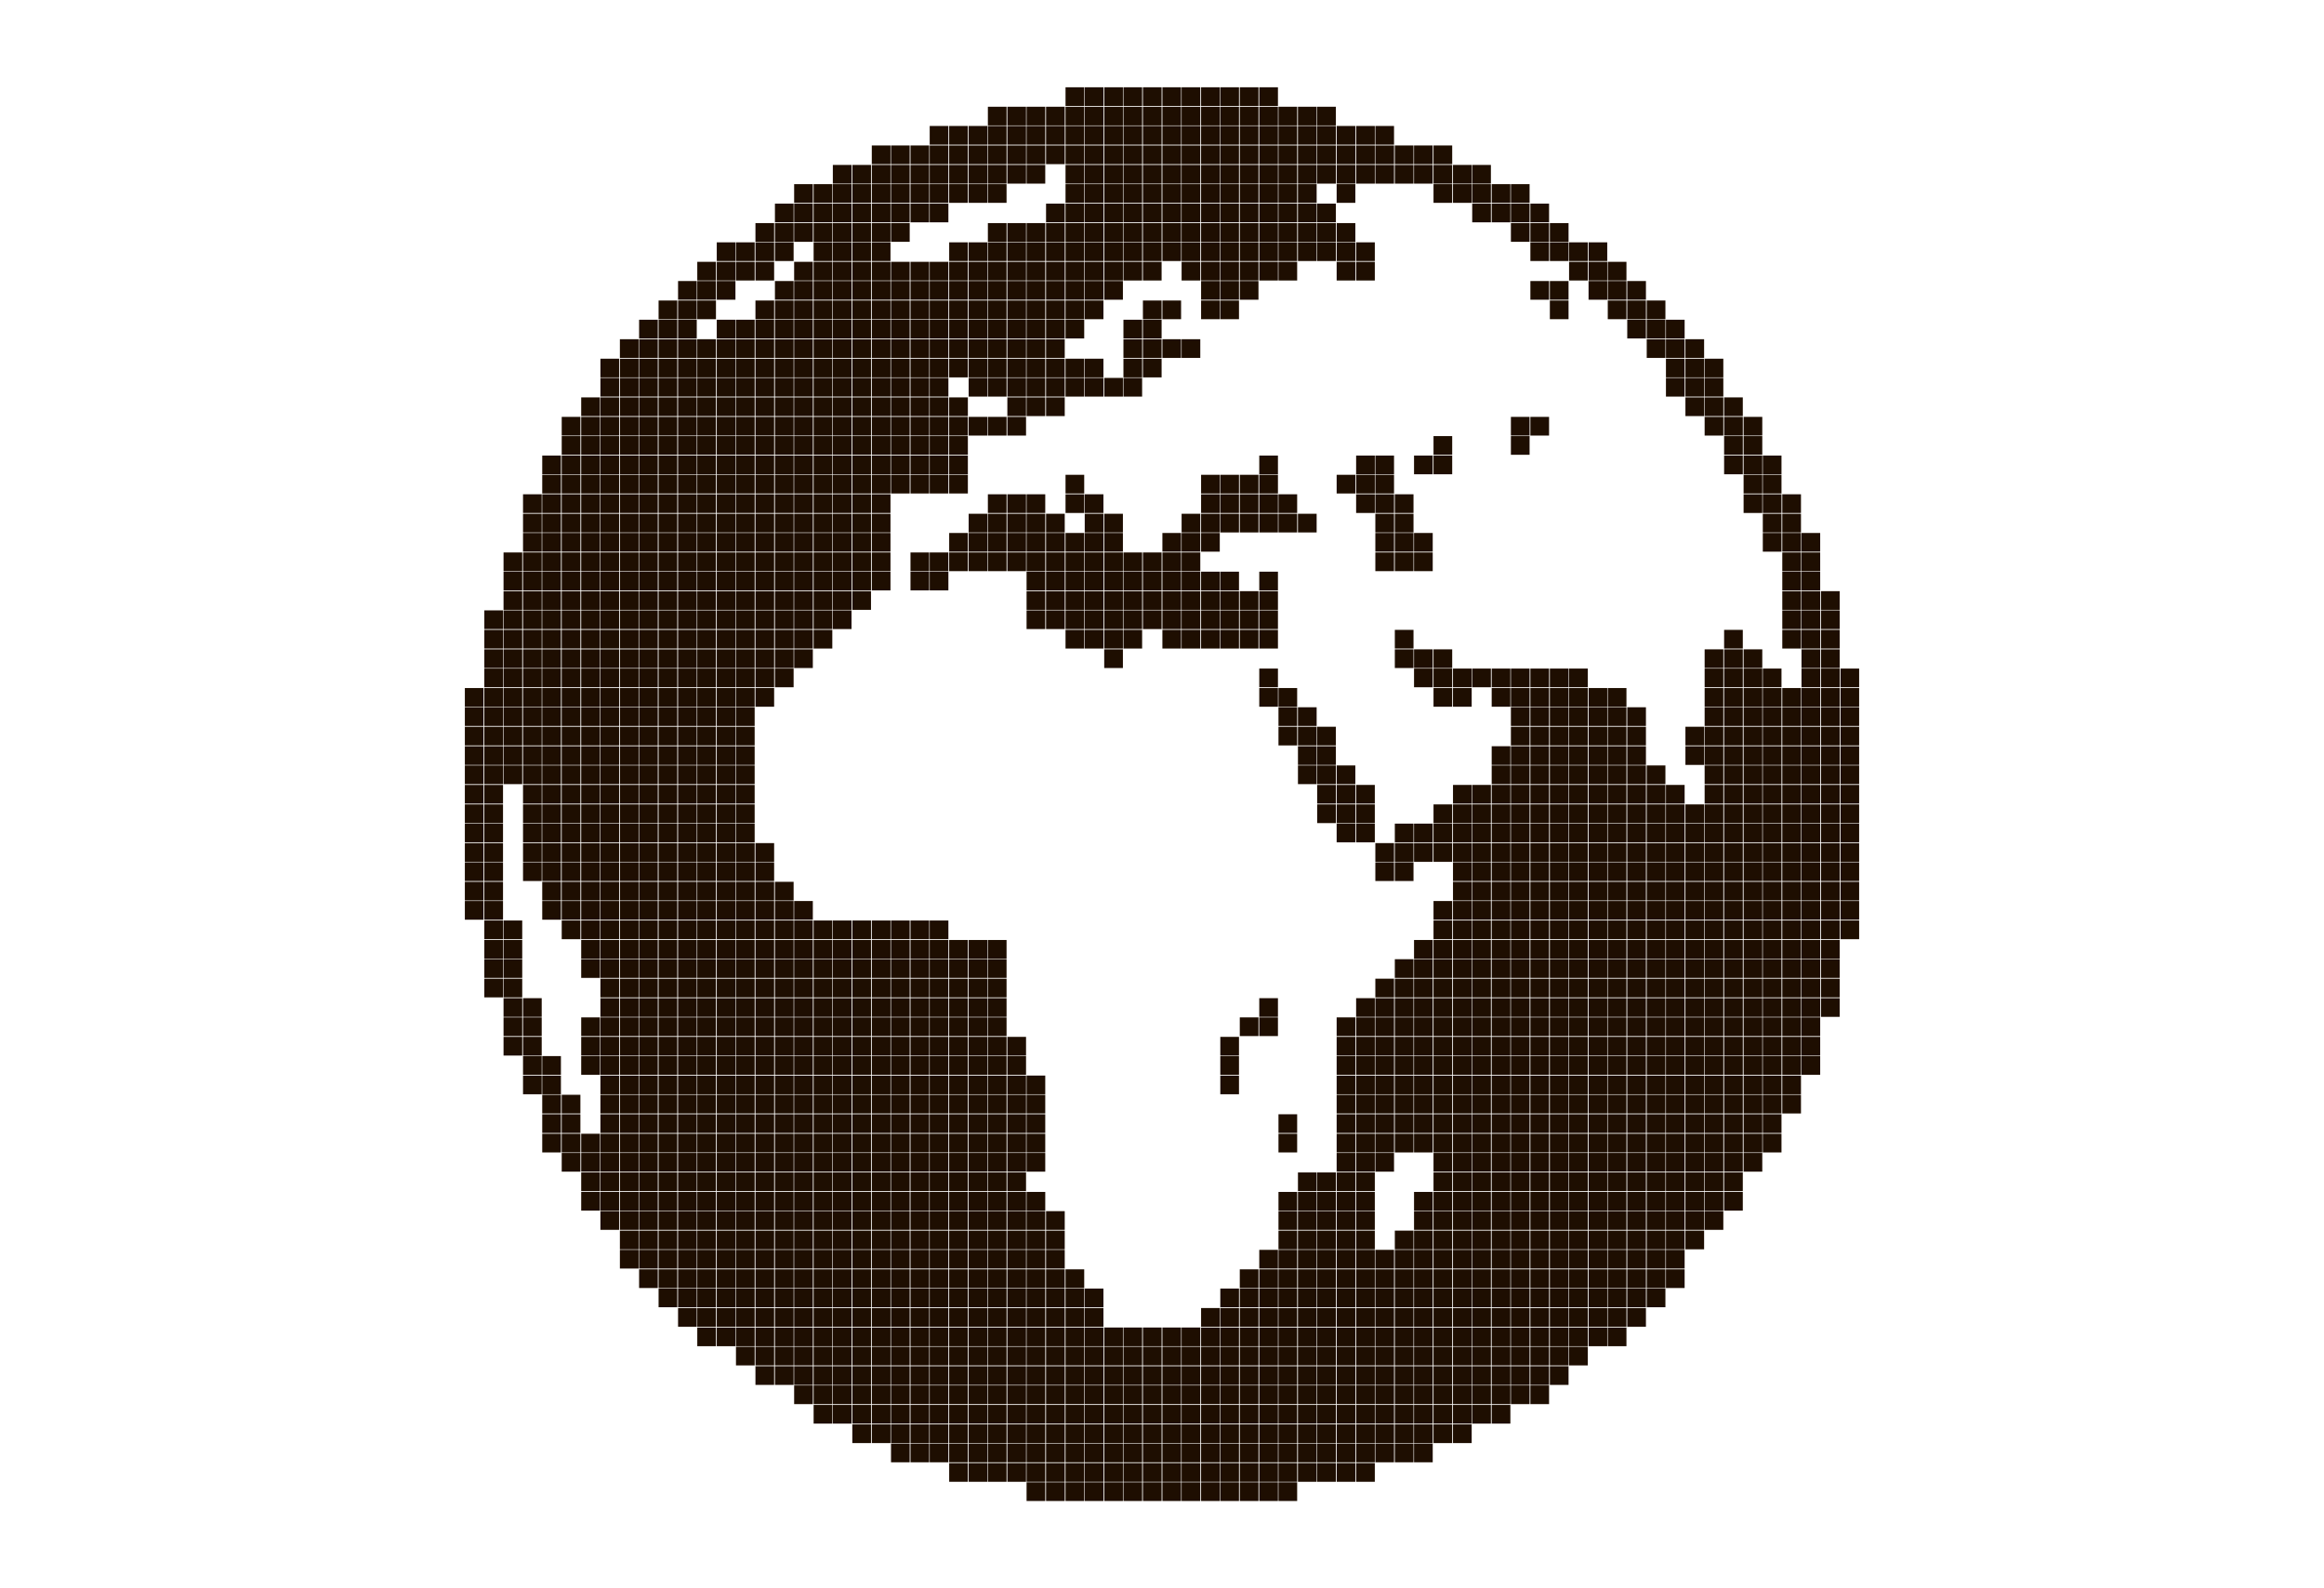 <?xml version="1.0" encoding="utf-8"?>
<!-- Generator: Adobe Illustrator 27.3.1, SVG Export Plug-In . SVG Version: 6.00 Build 0)  -->
<svg version="1.1" id="Слой_1" xmlns="http://www.w3.org/2000/svg" xmlns:xlink="http://www.w3.org/1999/xlink" x="0px" y="0px"
	 viewBox="0 0 870.9 595.1" style="enable-background:new 0 0 870.9 595.1;" xml:space="preserve">
<style type="text/css">
	.st0{fill:#1E0E01;}
</style>
<path class="st0" d="M399.3,32.7h7v7h-7V32.7z M406.5,32.7h7v7h-7V32.7z M413.8,32.7h7v7h-7V32.7z M421,32.7h7v7h-7V32.7z
	 M428.3,32.7h7v7h-7V32.7z M435.6,32.7h7v7h-7V32.7z M442.8,32.7h7v7h-7V32.7z M450.1,32.7h7v7h-7V32.7z M457.3,32.7h7v7h-7V32.7z
	 M464.6,32.7h7v7h-7V32.7z M471.9,32.7h7v7h-7V32.7z M370.2,40h7v7h-7V40z M377.5,40h7v7h-7V40z M384.7,40h7v7h-7V40z M392,40h7v7
	h-7V40z M399.3,40h7v7h-7V40z M406.5,40h7v7h-7V40z M413.8,40h7v7h-7V40z M421,40h7v7h-7V40z M428.3,40h7v7h-7V40z M435.6,40h7v7h-7
	V40z M442.8,40h7v7h-7V40z M450.1,40h7v7h-7V40z M457.3,40h7v7h-7V40z M464.6,40h7v7h-7V40z M471.9,40h7v7h-7V40z M479.1,40h7v7h-7
	V40z M486.4,40h7v7h-7V40z M493.6,40h7v7h-7V40z M348.4,47.2h7v7h-7V47.2z M355.7,47.2h7v7h-7V47.2z M363,47.2h7v7h-7V47.2z
	 M370.2,47.2h7v7h-7V47.2z M377.5,47.2h7v7h-7V47.2z M384.7,47.2h7v7h-7V47.2z M392,47.2h7v7h-7V47.2z M399.3,47.2h7v7h-7V47.2z
	 M406.5,47.2h7v7h-7V47.2z M413.8,47.2h7v7h-7V47.2z M421,47.2h7v7h-7V47.2z M428.3,47.2h7v7h-7V47.2z M435.6,47.2h7v7h-7V47.2z
	 M442.8,47.2h7v7h-7V47.2z M450.1,47.2h7v7h-7V47.2z M457.3,47.2h7v7h-7V47.2z M464.6,47.2h7v7h-7V47.2z M471.9,47.2h7v7h-7V47.2z
	 M479.1,47.2h7v7h-7V47.2z M486.4,47.2h7v7h-7V47.2z M493.6,47.2h7v7h-7V47.2z M500.9,47.2h7v7h-7V47.2z M508.2,47.2h7v7h-7V47.2z
	 M515.4,47.2h7v7h-7V47.2z M326.7,54.5h7v7h-7V54.5z M333.9,54.5h7v7h-7V54.5z M341.2,54.5h7v7h-7V54.5z M348.4,54.5h7v7h-7V54.5z
	 M355.7,54.5h7v7h-7V54.5z M363,54.5h7v7h-7V54.5z M370.2,54.5h7v7h-7V54.5z M377.5,54.5h7v7h-7V54.5z M384.7,54.5h7v7h-7V54.5z
	 M392,54.5h7v7h-7V54.5z M399.3,54.5h7v7h-7V54.5z M406.5,54.5h7v7h-7V54.5z M413.8,54.5h7v7h-7V54.5z M421,54.5h7v7h-7V54.5z
	 M428.3,54.5h7v7h-7V54.5z M435.6,54.5h7v7h-7V54.5z M442.8,54.5h7v7h-7V54.5z M450.1,54.5h7v7h-7V54.5z M457.3,54.5h7v7h-7V54.5z
	 M464.6,54.5h7v7h-7V54.5z M471.9,54.5h7v7h-7V54.5z M479.1,54.5h7v7h-7V54.5z M486.4,54.5h7v7h-7V54.5z M493.6,54.5h7v7h-7V54.5z
	 M500.9,54.5h7v7h-7V54.5z M508.2,54.5h7v7h-7V54.5z M515.4,54.5h7v7h-7V54.5z M522.7,54.5h7v7h-7V54.5z M529.9,54.5h7v7h-7V54.5z
	 M537.2,54.5h7v7h-7V54.5z M312.1,61.8h7v7h-7V61.8z M319.4,61.8h7v7h-7V61.8z M326.7,61.8h7v7h-7V61.8z M333.9,61.8h7v7h-7V61.8z
	 M341.2,61.8h7v7h-7V61.8z M348.4,61.8h7v7h-7V61.8z M355.7,61.8h7v7h-7V61.8z M363,61.8h7v7h-7V61.8z M370.2,61.8h7v7h-7V61.8z
	 M377.5,61.8h7v7h-7V61.8z M384.7,61.8h7v7h-7V61.8z M399.3,61.8h7v7h-7V61.8z M406.5,61.8h7v7h-7V61.8z M413.8,61.8h7v7h-7V61.8z
	 M421,61.8h7v7h-7V61.8z M428.3,61.8h7v7h-7V61.8z M435.6,61.8h7v7h-7V61.8z M442.8,61.8h7v7h-7V61.8z M450.1,61.8h7v7h-7V61.8z
	 M457.3,61.8h7v7h-7V61.8z M464.6,61.8h7v7h-7V61.8z M471.9,61.8h7v7h-7V61.8z M479.1,61.8h7v7h-7V61.8z M486.4,61.8h7v7h-7V61.8z
	 M493.6,61.8h7v7h-7V61.8z M500.9,61.8h7v7h-7V61.8z M508.2,61.8h7v7h-7V61.8z M515.4,61.8h7v7h-7V61.8z M522.7,61.8h7v7h-7V61.8z
	 M529.9,61.8h7v7h-7V61.8z M537.2,61.8h7v7h-7V61.8z M544.5,61.8h7v7h-7V61.8z M551.7,61.8h7v7h-7V61.8z M297.6,69h7v7h-7V69z
	 M304.9,69h7v7h-7V69z M312.1,69h7v7h-7V69z M319.4,69h7v7h-7V69z M326.7,69h7v7h-7V69z M333.9,69h7v7h-7V69z M341.2,69h7v7h-7V69z
	 M348.4,69h7v7h-7V69z M355.7,69h7v7h-7V69z M363,69h7v7h-7V69z M370.2,69h7v7h-7V69z M399.3,69h7v7h-7V69z M406.5,69h7v7h-7V69z
	 M413.8,69h7v7h-7V69z M421,69h7v7h-7V69z M428.3,69h7v7h-7V69z M435.6,69h7v7h-7V69z M442.8,69h7v7h-7V69z M450.1,69h7v7h-7V69z
	 M457.3,69h7v7h-7V69z M464.6,69h7v7h-7V69z M471.9,69h7v7h-7V69z M479.1,69h7v7h-7V69z M486.4,69h7v7h-7V69z M500.9,69h7v7h-7V69z
	 M537.2,69h7v7h-7V69z M544.5,69h7v7h-7V69z M551.7,69h7v7h-7V69z M559,69h7v7h-7V69z M566.2,69h7v7h-7V69z M290.4,76.3h7v7h-7V76.3
	z M297.6,76.3h7v7h-7V76.3z M304.9,76.3h7v7h-7V76.3z M312.1,76.3h7v7h-7V76.3z M319.4,76.3h7v7h-7V76.3z M326.7,76.3h7v7h-7V76.3z
	 M333.9,76.3h7v7h-7V76.3z M341.2,76.3h7v7h-7V76.3z M348.4,76.3h7v7h-7V76.3z M392,76.3h7v7h-7V76.3z M399.3,76.3h7v7h-7V76.3z
	 M406.5,76.3h7v7h-7V76.3z M413.8,76.3h7v7h-7V76.3z M421,76.3h7v7h-7V76.3z M428.3,76.3h7v7h-7V76.3z M435.6,76.3h7v7h-7V76.3z
	 M442.8,76.3h7v7h-7V76.3z M450.1,76.3h7v7h-7V76.3z M457.3,76.3h7v7h-7V76.3z M464.6,76.3h7v7h-7V76.3z M471.9,76.3h7v7h-7V76.3z
	 M479.1,76.3h7v7h-7V76.3z M486.4,76.3h7v7h-7V76.3z M493.6,76.3h7v7h-7V76.3z M551.7,76.3h7v7h-7V76.3z M559,76.3h7v7h-7V76.3z
	 M566.2,76.3h7v7h-7V76.3z M573.5,76.3h7v7h-7V76.3z M283.1,83.6h7v7h-7V83.6z M290.4,83.6h7v7h-7V83.6z M297.6,83.6h7v7h-7V83.6z
	 M304.9,83.6h7v7h-7V83.6z M312.1,83.6h7v7h-7V83.6z M319.4,83.6h7v7h-7V83.6z M326.7,83.6h7v7h-7V83.6z M333.9,83.6h7v7h-7V83.6z
	 M370.2,83.6h7v7h-7V83.6z M377.5,83.6h7v7h-7V83.6z M384.7,83.6h7v7h-7V83.6z M392,83.6h7v7h-7V83.6z M399.3,83.6h7v7h-7V83.6z
	 M406.5,83.6h7v7h-7V83.6z M413.8,83.6h7v7h-7V83.6z M421,83.6h7v7h-7V83.6z M428.3,83.6h7v7h-7V83.6z M435.6,83.6h7v7h-7V83.6z
	 M442.8,83.6h7v7h-7V83.6z M450.1,83.6h7v7h-7V83.6z M457.3,83.6h7v7h-7V83.6z M464.6,83.6h7v7h-7V83.6z M471.9,83.6h7v7h-7V83.6z
	 M479.1,83.6h7v7h-7V83.6z M486.4,83.6h7v7h-7V83.6z M493.6,83.6h7v7h-7V83.6z M500.9,83.6h7v7h-7V83.6z M566.2,83.6h7v7h-7V83.6z
	 M573.5,83.6h7v7h-7V83.6z M580.8,83.6h7v7h-7V83.6z M268.6,90.8h7v7h-7V90.8z M275.8,90.8h7v7h-7V90.8z M283.1,90.8h7v7h-7V90.8z
	 M290.4,90.8h7v7h-7V90.8z M304.9,90.8h7v7h-7V90.8z M312.1,90.8h7v7h-7V90.8z M319.4,90.8h7v7h-7V90.8z M326.7,90.8h7v7h-7V90.8z
	 M355.7,90.8h7v7h-7V90.8z M363,90.8h7v7h-7V90.8z M370.2,90.8h7v7h-7V90.8z M377.5,90.8h7v7h-7V90.8z M384.7,90.8h7v7h-7V90.8z
	 M392,90.8h7v7h-7V90.8z M399.3,90.8h7v7h-7V90.8z M406.5,90.8h7v7h-7V90.8z M413.8,90.8h7v7h-7V90.8z M421,90.8h7v7h-7V90.8z
	 M428.3,90.8h7v7h-7V90.8z M435.6,90.8h7v7h-7V90.8z M442.8,90.8h7v7h-7V90.8z M450.1,90.8h7v7h-7V90.8z M457.3,90.8h7v7h-7V90.8z
	 M464.6,90.8h7v7h-7V90.8z M471.9,90.8h7v7h-7V90.8z M479.1,90.8h7v7h-7V90.8z M486.4,90.8h7v7h-7V90.8z M493.6,90.8h7v7h-7V90.8z
	 M500.9,90.8h7v7h-7V90.8z M508.2,90.8h7v7h-7V90.8z M573.5,90.8h7v7h-7V90.8z M580.8,90.8h7v7h-7V90.8z M588,90.8h7v7h-7V90.8z
	 M595.3,90.8h7v7h-7V90.8z M261.3,98.1h7v7h-7V98.1z M268.6,98.1h7v7h-7V98.1z M275.8,98.1h7v7h-7V98.1z M283.1,98.1h7v7h-7V98.1z
	 M297.6,98.1h7v7h-7V98.1z M304.9,98.1h7v7h-7V98.1z M312.1,98.1h7v7h-7V98.1z M319.4,98.1h7v7h-7V98.1z M326.7,98.1h7v7h-7V98.1z
	 M333.9,98.1h7v7h-7V98.1z M341.2,98.1h7v7h-7V98.1z M348.4,98.1h7v7h-7V98.1z M355.7,98.1h7v7h-7V98.1z M363,98.1h7v7h-7V98.1z
	 M370.2,98.1h7v7h-7V98.1z M377.5,98.1h7v7h-7V98.1z M384.7,98.1h7v7h-7V98.1z M392,98.1h7v7h-7V98.1z M399.3,98.1h7v7h-7V98.1z
	 M406.5,98.1h7v7h-7V98.1z M413.8,98.1h7v7h-7V98.1z M421,98.1h7v7h-7V98.1z M428.3,98.1h7v7h-7V98.1z M442.8,98.1h7v7h-7V98.1z
	 M450.1,98.1h7v7h-7V98.1z M457.3,98.1h7v7h-7V98.1z M464.6,98.1h7v7h-7V98.1z M471.9,98.1h7v7h-7V98.1z M479.1,98.1h7v7h-7V98.1z
	 M500.9,98.1h7v7h-7V98.1z M508.2,98.1h7v7h-7V98.1z M588,98.1h7v7h-7V98.1z M595.3,98.1h7v7h-7V98.1z M602.5,98.1h7v7h-7V98.1z
	 M254.1,105.3h7v7h-7V105.3z M261.3,105.3h7v7h-7V105.3z M268.6,105.3h7v7h-7V105.3z M290.4,105.3h7v7h-7V105.3z M297.6,105.3h7v7
	h-7V105.3z M304.9,105.3h7v7h-7V105.3z M312.1,105.3h7v7h-7V105.3z M319.4,105.3h7v7h-7V105.3z M326.7,105.3h7v7h-7V105.3z
	 M333.9,105.3h7v7h-7V105.3z M341.2,105.3h7v7h-7V105.3z M348.4,105.3h7v7h-7V105.3z M355.7,105.3h7v7h-7V105.3z M363,105.3h7v7h-7
	V105.3z M370.2,105.3h7v7h-7V105.3z M377.5,105.3h7v7h-7V105.3z M384.7,105.3h7v7h-7V105.3z M392,105.3h7v7h-7V105.3z M399.3,105.3
	h7v7h-7V105.3z M406.5,105.3h7v7h-7V105.3z M413.8,105.3h7v7h-7V105.3z M450.1,105.3h7v7h-7V105.3z M457.3,105.3h7v7h-7V105.3z
	 M464.6,105.3h7v7h-7V105.3z M573.5,105.3h7v7h-7V105.3z M580.8,105.3h7v7h-7V105.3z M595.3,105.3h7v7h-7V105.3z M602.5,105.3h7v7
	h-7V105.3z M609.8,105.3h7v7h-7V105.3z M246.8,112.6h7v7h-7V112.6z M254.1,112.6h7v7h-7V112.6z M261.3,112.6h7v7h-7V112.6z
	 M283.1,112.6h7v7h-7V112.6z M290.4,112.6h7v7h-7V112.6z M297.6,112.6h7v7h-7V112.6z M304.9,112.6h7v7h-7V112.6z M312.1,112.6h7v7
	h-7V112.6z M319.4,112.6h7v7h-7V112.6z M326.7,112.6h7v7h-7V112.6z M333.9,112.6h7v7h-7V112.6z M341.2,112.6h7v7h-7V112.6z
	 M348.4,112.6h7v7h-7V112.6z M355.7,112.6h7v7h-7V112.6z M363,112.6h7v7h-7V112.6z M370.2,112.6h7v7h-7V112.6z M377.5,112.6h7v7h-7
	V112.6z M384.7,112.6h7v7h-7V112.6z M392,112.6h7v7h-7V112.6z M399.3,112.6h7v7h-7V112.6z M406.5,112.6h7v7h-7V112.6z M428.3,112.6
	h7v7h-7V112.6z M435.6,112.6h7v7h-7V112.6z M450.1,112.6h7v7h-7V112.6z M457.3,112.6h7v7h-7V112.6z M580.8,112.6h7v7h-7V112.6z
	 M602.5,112.6h7v7h-7V112.6z M609.8,112.6h7v7h-7V112.6z M617.1,112.6h7v7h-7V112.6z M239.5,119.8h7v7h-7V119.8z M246.8,119.8h7v7
	h-7V119.8z M254.1,119.8h7v7h-7V119.8z M268.6,119.8h7v7h-7V119.8z M275.8,119.8h7v7h-7V119.8z M283.1,119.8h7v7h-7V119.8z
	 M290.4,119.8h7v7h-7V119.8z M297.6,119.8h7v7h-7V119.8z M304.9,119.8h7v7h-7V119.8z M312.1,119.8h7v7h-7V119.8z M319.4,119.8h7v7
	h-7V119.8z M326.7,119.8h7v7h-7V119.8z M333.9,119.8h7v7h-7V119.8z M341.2,119.8h7v7h-7V119.8z M348.4,119.8h7v7h-7V119.8z
	 M355.7,119.8h7v7h-7V119.8z M363,119.8h7v7h-7V119.8z M370.2,119.8h7v7h-7V119.8z M377.5,119.8h7v7h-7V119.8z M384.7,119.8h7v7h-7
	V119.8z M392,119.8h7v7h-7V119.8z M399.3,119.8h7v7h-7V119.8z M421,119.8h7v7h-7V119.8z M428.3,119.8h7v7h-7V119.8z M609.8,119.8h7
	v7h-7V119.8z M617.1,119.8h7v7h-7V119.8z M624.3,119.8h7v7h-7V119.8z M232.3,127.1h7v7h-7V127.1z M239.5,127.1h7v7h-7V127.1z
	 M246.8,127.1h7v7h-7V127.1z M254.1,127.1h7v7h-7V127.1z M261.3,127.1h7v7h-7V127.1z M268.6,127.1h7v7h-7V127.1z M275.8,127.1h7v7
	h-7V127.1z M283.1,127.1h7v7h-7V127.1z M290.4,127.1h7v7h-7V127.1z M297.6,127.1h7v7h-7V127.1z M304.9,127.1h7v7h-7V127.1z
	 M312.1,127.1h7v7h-7V127.1z M319.4,127.1h7v7h-7V127.1z M326.7,127.1h7v7h-7V127.1z M333.9,127.1h7v7h-7V127.1z M341.2,127.1h7v7
	h-7V127.1z M348.4,127.1h7v7h-7V127.1z M355.7,127.1h7v7h-7V127.1z M363,127.1h7v7h-7V127.1z M370.2,127.1h7v7h-7V127.1z
	 M377.5,127.1h7v7h-7V127.1z M384.7,127.1h7v7h-7V127.1z M392,127.1h7v7h-7V127.1z M421,127.1h7v7h-7V127.1z M428.3,127.1h7v7h-7
	V127.1z M435.6,127.1h7v7h-7V127.1z M442.8,127.1h7v7h-7V127.1z M617.1,127.1h7v7h-7V127.1z M624.3,127.1h7v7h-7V127.1z
	 M631.6,127.1h7v7h-7V127.1z M225,134.4h7v7h-7V134.4z M232.3,134.4h7v7h-7V134.4z M239.5,134.4h7v7h-7V134.4z M246.8,134.4h7v7h-7
	V134.4z M254.1,134.4h7v7h-7V134.4z M261.3,134.4h7v7h-7V134.4z M268.6,134.4h7v7h-7V134.4z M275.8,134.4h7v7h-7V134.4z
	 M283.1,134.4h7v7h-7V134.4z M290.4,134.4h7v7h-7V134.4z M297.6,134.4h7v7h-7V134.4z M304.9,134.4h7v7h-7V134.4z M312.1,134.4h7v7
	h-7V134.4z M319.4,134.4h7v7h-7V134.4z M326.7,134.4h7v7h-7V134.4z M333.9,134.4h7v7h-7V134.4z M341.2,134.4h7v7h-7V134.4z
	 M348.4,134.4h7v7h-7V134.4z M355.7,134.4h7v7h-7V134.4z M363,134.4h7v7h-7V134.4z M370.2,134.4h7v7h-7V134.4z M377.5,134.4h7v7h-7
	V134.4z M384.7,134.4h7v7h-7V134.4z M392,134.4h7v7h-7V134.4z M399.3,134.4h7v7h-7V134.4z M406.5,134.4h7v7h-7V134.4z M421,134.4h7
	v7h-7V134.4z M428.3,134.4h7v7h-7V134.4z M624.3,134.4h7v7h-7V134.4z M631.6,134.4h7v7h-7V134.4z M638.8,134.4h7v7h-7V134.4z
	 M225,141.6h7v7h-7V141.6z M232.3,141.6h7v7h-7V141.6z M239.5,141.6h7v7h-7V141.6z M246.8,141.6h7v7h-7V141.6z M254.1,141.6h7v7h-7
	V141.6z M261.3,141.6h7v7h-7V141.6z M268.6,141.6h7v7h-7V141.6z M275.8,141.6h7v7h-7V141.6z M283.1,141.6h7v7h-7V141.6z
	 M290.4,141.6h7v7h-7V141.6z M297.6,141.6h7v7h-7V141.6z M304.9,141.6h7v7h-7V141.6z M312.1,141.6h7v7h-7V141.6z M319.4,141.6h7v7
	h-7V141.6z M326.7,141.6h7v7h-7V141.6z M333.9,141.6h7v7h-7V141.6z M341.2,141.6h7v7h-7V141.6z M348.4,141.6h7v7h-7V141.6z
	 M363,141.6h7v7h-7V141.6z M370.2,141.6h7v7h-7V141.6z M377.5,141.6h7v7h-7V141.6z M384.7,141.6h7v7h-7V141.6z M392,141.6h7v7h-7
	V141.6z M399.3,141.6h7v7h-7V141.6z M406.5,141.6h7v7h-7V141.6z M413.8,141.6h7v7h-7V141.6z M421,141.6h7v7h-7V141.6z M624.3,141.6
	h7v7h-7V141.6z M631.6,141.6h7v7h-7V141.6z M638.8,141.6h7v7h-7V141.6z M217.8,148.9h7v7h-7V148.9z M225,148.9h7v7h-7V148.9z
	 M232.3,148.9h7v7h-7V148.9z M239.5,148.9h7v7h-7V148.9z M246.8,148.9h7v7h-7V148.9z M254.1,148.9h7v7h-7V148.9z M261.3,148.9h7v7
	h-7V148.9z M268.6,148.9h7v7h-7V148.9z M275.8,148.9h7v7h-7V148.9z M283.1,148.9h7v7h-7V148.9z M290.4,148.9h7v7h-7V148.9z
	 M297.6,148.9h7v7h-7V148.9z M304.9,148.9h7v7h-7V148.9z M312.1,148.9h7v7h-7V148.9z M319.4,148.9h7v7h-7V148.9z M326.7,148.9h7v7
	h-7V148.9z M333.9,148.9h7v7h-7V148.9z M341.2,148.9h7v7h-7V148.9z M348.4,148.9h7v7h-7V148.9z M355.7,148.9h7v7h-7V148.9z
	 M377.5,148.9h7v7h-7V148.9z M384.7,148.9h7v7h-7V148.9z M392,148.9h7v7h-7V148.9z M631.6,148.9h7v7h-7V148.9z M638.8,148.9h7v7h-7
	V148.9z M646.1,148.9h7v7h-7V148.9z M210.5,156.2h7v7h-7V156.2z M217.8,156.2h7v7h-7V156.2z M225,156.2h7v7h-7V156.2z M232.3,156.2
	h7v7h-7V156.2z M239.5,156.2h7v7h-7V156.2z M246.8,156.2h7v7h-7V156.2z M254.1,156.2h7v7h-7V156.2z M261.3,156.2h7v7h-7V156.2z
	 M268.6,156.2h7v7h-7V156.2z M275.8,156.2h7v7h-7V156.2z M283.1,156.2h7v7h-7V156.2z M290.4,156.2h7v7h-7V156.2z M297.6,156.2h7v7
	h-7V156.2z M304.9,156.2h7v7h-7V156.2z M312.1,156.2h7v7h-7V156.2z M319.4,156.2h7v7h-7V156.2z M326.7,156.2h7v7h-7V156.2z
	 M333.9,156.2h7v7h-7V156.2z M341.2,156.2h7v7h-7V156.2z M348.4,156.2h7v7h-7V156.2z M355.7,156.2h7v7h-7V156.2z M363,156.2h7v7h-7
	V156.2z M370.2,156.2h7v7h-7V156.2z M377.5,156.2h7v7h-7V156.2z M566.2,156.2h7v7h-7V156.2z M573.5,156.2h7v7h-7V156.2z
	 M638.8,156.2h7v7h-7V156.2z M646.1,156.2h7v7h-7V156.2z M653.4,156.2h7v7h-7V156.2z M210.5,163.4h7v7h-7V163.4z M217.8,163.4h7v7
	h-7V163.4z M225,163.4h7v7h-7V163.4z M232.3,163.4h7v7h-7V163.4z M239.5,163.4h7v7h-7V163.4z M246.8,163.4h7v7h-7V163.4z
	 M254.1,163.4h7v7h-7V163.4z M261.3,163.4h7v7h-7V163.4z M268.6,163.4h7v7h-7V163.4z M275.8,163.4h7v7h-7V163.4z M283.1,163.4h7v7
	h-7V163.4z M290.4,163.4h7v7h-7V163.4z M297.6,163.4h7v7h-7V163.4z M304.9,163.4h7v7h-7V163.4z M312.1,163.4h7v7h-7V163.4z
	 M319.4,163.4h7v7h-7V163.4z M326.7,163.4h7v7h-7V163.4z M333.9,163.4h7v7h-7V163.4z M341.2,163.4h7v7h-7V163.4z M348.4,163.4h7v7
	h-7V163.4z M355.7,163.4h7v7h-7V163.4z M537.2,163.4h7v7h-7V163.4z M566.2,163.4h7v7h-7V163.4z M646.1,163.4h7v7h-7V163.4z
	 M653.4,163.4h7v7h-7V163.4z M203.2,170.7h7v7h-7V170.7z M210.5,170.7h7v7h-7V170.7z M217.8,170.7h7v7h-7V170.7z M225,170.7h7v7h-7
	V170.7z M232.3,170.7h7v7h-7V170.7z M239.5,170.7h7v7h-7V170.7z M246.8,170.7h7v7h-7V170.7z M254.1,170.7h7v7h-7V170.7z
	 M261.3,170.7h7v7h-7V170.7z M268.6,170.7h7v7h-7V170.7z M275.8,170.7h7v7h-7V170.7z M283.1,170.7h7v7h-7V170.7z M290.4,170.7h7v7
	h-7V170.7z M297.6,170.7h7v7h-7V170.7z M304.9,170.7h7v7h-7V170.7z M312.1,170.7h7v7h-7V170.7z M319.4,170.7h7v7h-7V170.7z
	 M326.7,170.7h7v7h-7V170.7z M333.9,170.7h7v7h-7V170.7z M341.2,170.7h7v7h-7V170.7z M348.4,170.7h7v7h-7V170.7z M355.7,170.7h7v7
	h-7V170.7z M471.9,170.7h7v7h-7V170.7z M508.2,170.7h7v7h-7V170.7z M515.4,170.7h7v7h-7V170.7z M529.9,170.7h7v7h-7V170.7z
	 M537.2,170.7h7v7h-7V170.7z M646.1,170.7h7v7h-7V170.7z M653.4,170.7h7v7h-7V170.7z M660.6,170.7h7v7h-7V170.7z M203.2,177.9h7v7
	h-7V177.9z M210.5,177.9h7v7h-7V177.9z M217.8,177.9h7v7h-7V177.9z M225,177.9h7v7h-7V177.9z M232.3,177.9h7v7h-7V177.9z
	 M239.5,177.9h7v7h-7V177.9z M246.8,177.9h7v7h-7V177.9z M254.1,177.9h7v7h-7V177.9z M261.3,177.9h7v7h-7V177.9z M268.6,177.9h7v7
	h-7V177.9z M275.8,177.9h7v7h-7V177.9z M283.1,177.9h7v7h-7V177.9z M290.4,177.9h7v7h-7V177.9z M297.6,177.9h7v7h-7V177.9z
	 M304.9,177.9h7v7h-7V177.9z M312.1,177.9h7v7h-7V177.9z M319.4,177.9h7v7h-7V177.9z M326.7,177.9h7v7h-7V177.9z M333.9,177.9h7v7
	h-7V177.9z M341.2,177.9h7v7h-7V177.9z M348.4,177.9h7v7h-7V177.9z M355.7,177.9h7v7h-7V177.9z M399.3,177.9h7v7h-7V177.9z
	 M450.1,177.9h7v7h-7V177.9z M457.3,177.9h7v7h-7V177.9z M464.6,177.9h7v7h-7V177.9z M471.9,177.9h7v7h-7V177.9z M500.9,177.9h7v7
	h-7V177.9z M508.2,177.9h7v7h-7V177.9z M515.4,177.9h7v7h-7V177.9z M653.4,177.9h7v7h-7V177.9z M660.6,177.9h7v7h-7V177.9z
	 M196,185.2h7v7h-7V185.2z M203.2,185.2h7v7h-7V185.2z M210.5,185.2h7v7h-7V185.2z M217.8,185.2h7v7h-7V185.2z M225,185.2h7v7h-7
	V185.2z M232.3,185.2h7v7h-7V185.2z M239.5,185.2h7v7h-7V185.2z M246.8,185.2h7v7h-7V185.2z M254.1,185.2h7v7h-7V185.2z
	 M261.3,185.2h7v7h-7V185.2z M268.6,185.2h7v7h-7V185.2z M275.8,185.2h7v7h-7V185.2z M283.1,185.2h7v7h-7V185.2z M290.4,185.2h7v7
	h-7V185.2z M297.6,185.2h7v7h-7V185.2z M304.9,185.2h7v7h-7V185.2z M312.1,185.2h7v7h-7V185.2z M319.4,185.2h7v7h-7V185.2z
	 M326.7,185.2h7v7h-7V185.2z M370.2,185.2h7v7h-7V185.2z M377.5,185.2h7v7h-7V185.2z M384.7,185.2h7v7h-7V185.2z M399.3,185.2h7v7
	h-7V185.2z M406.5,185.2h7v7h-7V185.2z M450.1,185.2h7v7h-7V185.2z M457.3,185.2h7v7h-7V185.2z M464.6,185.2h7v7h-7V185.2z
	 M471.9,185.2h7v7h-7V185.2z M479.1,185.2h7v7h-7V185.2z M508.2,185.2h7v7h-7V185.2z M515.4,185.2h7v7h-7V185.2z M522.7,185.2h7v7
	h-7V185.2z M653.4,185.2h7v7h-7V185.2z M660.6,185.2h7v7h-7V185.2z M667.9,185.2h7v7h-7V185.2z M196,192.5h7v7h-7V192.5z
	 M203.2,192.5h7v7h-7V192.5z M210.5,192.5h7v7h-7V192.5z M217.8,192.5h7v7h-7V192.5z M225,192.5h7v7h-7V192.5z M232.3,192.5h7v7h-7
	V192.5z M239.5,192.5h7v7h-7V192.5z M246.8,192.5h7v7h-7V192.5z M254.1,192.5h7v7h-7V192.5z M261.3,192.5h7v7h-7V192.5z
	 M268.6,192.5h7v7h-7V192.5z M275.8,192.5h7v7h-7V192.5z M283.1,192.5h7v7h-7V192.5z M290.4,192.5h7v7h-7V192.5z M297.6,192.5h7v7
	h-7V192.5z M304.9,192.5h7v7h-7V192.5z M312.1,192.5h7v7h-7V192.5z M319.4,192.5h7v7h-7V192.5z M326.7,192.5h7v7h-7V192.5z
	 M363,192.5h7v7h-7V192.5z M370.2,192.5h7v7h-7V192.5z M377.5,192.5h7v7h-7V192.5z M384.7,192.5h7v7h-7V192.5z M392,192.5h7v7h-7
	V192.5z M406.5,192.5h7v7h-7V192.5z M413.8,192.5h7v7h-7V192.5z M442.8,192.5h7v7h-7V192.5z M450.1,192.5h7v7h-7V192.5z
	 M457.3,192.5h7v7h-7V192.5z M464.6,192.5h7v7h-7V192.5z M471.9,192.5h7v7h-7V192.5z M479.1,192.5h7v7h-7V192.5z M486.4,192.5h7v7
	h-7V192.5z M515.4,192.5h7v7h-7V192.5z M522.7,192.5h7v7h-7V192.5z M660.6,192.5h7v7h-7V192.5z M667.9,192.5h7v7h-7V192.5z
	 M196,199.7h7v7h-7V199.7z M203.2,199.7h7v7h-7V199.7z M210.5,199.7h7v7h-7V199.7z M217.8,199.7h7v7h-7V199.7z M225,199.7h7v7h-7
	V199.7z M232.3,199.7h7v7h-7V199.7z M239.5,199.7h7v7h-7V199.7z M246.8,199.7h7v7h-7V199.7z M254.1,199.7h7v7h-7V199.7z
	 M261.3,199.7h7v7h-7V199.7z M268.6,199.7h7v7h-7V199.7z M275.8,199.7h7v7h-7V199.7z M283.1,199.7h7v7h-7V199.7z M290.4,199.7h7v7
	h-7V199.7z M297.6,199.7h7v7h-7V199.7z M304.9,199.7h7v7h-7V199.7z M312.1,199.7h7v7h-7V199.7z M319.4,199.7h7v7h-7V199.7z
	 M326.7,199.7h7v7h-7V199.7z M355.7,199.7h7v7h-7V199.7z M363,199.7h7v7h-7V199.7z M370.2,199.7h7v7h-7V199.7z M377.5,199.7h7v7h-7
	V199.7z M384.7,199.7h7v7h-7V199.7z M392,199.7h7v7h-7V199.7z M399.3,199.7h7v7h-7V199.7z M406.5,199.7h7v7h-7V199.7z M413.8,199.7
	h7v7h-7V199.7z M435.6,199.7h7v7h-7V199.7z M442.8,199.7h7v7h-7V199.7z M450.1,199.7h7v7h-7V199.7z M515.4,199.7h7v7h-7V199.7z
	 M522.7,199.7h7v7h-7V199.7z M529.9,199.7h7v7h-7V199.7z M660.6,199.7h7v7h-7V199.7z M667.9,199.7h7v7h-7V199.7z M675.1,199.7h7v7
	h-7V199.7z M188.7,207h7v7h-7V207z M196,207h7v7h-7V207z M203.2,207h7v7h-7V207z M210.5,207h7v7h-7V207z M217.8,207h7v7h-7V207z
	 M225,207h7v7h-7V207z M232.3,207h7v7h-7V207z M239.5,207h7v7h-7V207z M246.8,207h7v7h-7V207z M254.1,207h7v7h-7V207z M261.3,207h7
	v7h-7V207z M268.6,207h7v7h-7V207z M275.8,207h7v7h-7V207z M283.1,207h7v7h-7V207z M290.4,207h7v7h-7V207z M297.6,207h7v7h-7V207z
	 M304.9,207h7v7h-7V207z M312.1,207h7v7h-7V207z M319.4,207h7v7h-7V207z M326.7,207h7v7h-7V207z M341.2,207h7v7h-7V207z M348.4,207
	h7v7h-7V207z M355.7,207h7v7h-7V207z M363,207h7v7h-7V207z M370.2,207h7v7h-7V207z M377.5,207h7v7h-7V207z M384.7,207h7v7h-7V207z
	 M392,207h7v7h-7V207z M399.3,207h7v7h-7V207z M406.5,207h7v7h-7V207z M413.8,207h7v7h-7V207z M421,207h7v7h-7V207z M428.3,207h7v7
	h-7V207z M435.6,207h7v7h-7V207z M442.8,207h7v7h-7V207z M515.4,207h7v7h-7V207z M522.7,207h7v7h-7V207z M529.9,207h7v7h-7V207z
	 M667.9,207h7v7h-7V207z M675.1,207h7v7h-7V207z M188.7,214.2h7v7h-7V214.2z M196,214.2h7v7h-7V214.2z M203.2,214.2h7v7h-7V214.2z
	 M210.5,214.2h7v7h-7V214.2z M217.8,214.2h7v7h-7V214.2z M225,214.2h7v7h-7V214.2z M232.3,214.2h7v7h-7V214.2z M239.5,214.2h7v7h-7
	V214.2z M246.8,214.2h7v7h-7V214.2z M254.1,214.2h7v7h-7V214.2z M261.3,214.2h7v7h-7V214.2z M268.6,214.2h7v7h-7V214.2z
	 M275.8,214.2h7v7h-7V214.2z M283.1,214.2h7v7h-7V214.2z M290.4,214.2h7v7h-7V214.2z M297.6,214.2h7v7h-7V214.2z M304.9,214.2h7v7
	h-7V214.2z M312.1,214.2h7v7h-7V214.2z M319.4,214.2h7v7h-7V214.2z M326.7,214.2h7v7h-7V214.2z M341.2,214.2h7v7h-7V214.2z
	 M348.4,214.2h7v7h-7V214.2z M384.7,214.2h7v7h-7V214.2z M392,214.2h7v7h-7V214.2z M399.3,214.2h7v7h-7V214.2z M406.5,214.2h7v7h-7
	V214.2z M413.8,214.2h7v7h-7V214.2z M421,214.2h7v7h-7V214.2z M428.3,214.2h7v7h-7V214.2z M435.6,214.2h7v7h-7V214.2z M442.8,214.2
	h7v7h-7V214.2z M450.1,214.2h7v7h-7V214.2z M457.3,214.2h7v7h-7V214.2z M471.9,214.2h7v7h-7V214.2z M667.9,214.2h7v7h-7V214.2z
	 M675.1,214.2h7v7h-7V214.2z M188.7,221.5h7v7h-7V221.5z M196,221.5h7v7h-7V221.5z M203.2,221.5h7v7h-7V221.5z M210.5,221.5h7v7h-7
	V221.5z M217.8,221.5h7v7h-7V221.5z M225,221.5h7v7h-7V221.5z M232.3,221.5h7v7h-7V221.5z M239.5,221.5h7v7h-7V221.5z M246.8,221.5
	h7v7h-7V221.5z M254.1,221.5h7v7h-7V221.5z M261.3,221.5h7v7h-7V221.5z M268.6,221.5h7v7h-7V221.5z M275.8,221.5h7v7h-7V221.5z
	 M283.1,221.5h7v7h-7V221.5z M290.4,221.5h7v7h-7V221.5z M297.6,221.5h7v7h-7V221.5z M304.9,221.5h7v7h-7V221.5z M312.1,221.5h7v7
	h-7V221.5z M319.4,221.5h7v7h-7V221.5z M384.7,221.5h7v7h-7V221.5z M392,221.5h7v7h-7V221.5z M399.3,221.5h7v7h-7V221.5z
	 M406.5,221.5h7v7h-7V221.5z M413.8,221.5h7v7h-7V221.5z M421,221.5h7v7h-7V221.5z M428.3,221.5h7v7h-7V221.5z M435.6,221.5h7v7h-7
	V221.5z M442.8,221.5h7v7h-7V221.5z M450.1,221.5h7v7h-7V221.5z M457.3,221.5h7v7h-7V221.5z M464.6,221.5h7v7h-7V221.5z
	 M471.9,221.5h7v7h-7V221.5z M667.9,221.5h7v7h-7V221.5z M675.1,221.5h7v7h-7V221.5z M682.4,221.5h7v7h-7V221.5z M181.5,228.7h7v7
	h-7V228.7z M188.7,228.7h7v7h-7V228.7z M196,228.7h7v7h-7V228.7z M203.2,228.7h7v7h-7V228.7z M210.5,228.7h7v7h-7V228.7z
	 M217.8,228.7h7v7h-7V228.7z M225,228.7h7v7h-7V228.7z M232.3,228.7h7v7h-7V228.7z M239.5,228.7h7v7h-7V228.7z M246.8,228.7h7v7h-7
	V228.7z M254.1,228.7h7v7h-7V228.7z M261.3,228.7h7v7h-7V228.7z M268.6,228.7h7v7h-7V228.7z M275.8,228.7h7v7h-7V228.7z
	 M283.1,228.7h7v7h-7V228.7z M290.4,228.7h7v7h-7V228.7z M297.6,228.7h7v7h-7V228.7z M304.9,228.7h7v7h-7V228.7z M312.1,228.7h7v7
	h-7V228.7z M384.7,228.7h7v7h-7V228.7z M392,228.7h7v7h-7V228.7z M399.3,228.7h7v7h-7V228.7z M406.5,228.7h7v7h-7V228.7z
	 M413.8,228.7h7v7h-7V228.7z M421,228.7h7v7h-7V228.7z M428.3,228.7h7v7h-7V228.7z M435.6,228.7h7v7h-7V228.7z M442.8,228.7h7v7h-7
	V228.7z M450.1,228.7h7v7h-7V228.7z M457.3,228.7h7v7h-7V228.7z M464.6,228.7h7v7h-7V228.7z M471.9,228.7h7v7h-7V228.7z
	 M667.9,228.7h7v7h-7V228.7z M675.1,228.7h7v7h-7V228.7z M682.4,228.7h7v7h-7V228.7z M181.5,236h7v7h-7V236z M188.7,236h7v7h-7V236z
	 M196,236h7v7h-7V236z M203.2,236h7v7h-7V236z M210.5,236h7v7h-7V236z M217.8,236h7v7h-7V236z M225,236h7v7h-7V236z M232.3,236h7v7
	h-7V236z M239.5,236h7v7h-7V236z M246.8,236h7v7h-7V236z M254.1,236h7v7h-7V236z M261.3,236h7v7h-7V236z M268.6,236h7v7h-7V236z
	 M275.8,236h7v7h-7V236z M283.1,236h7v7h-7V236z M290.4,236h7v7h-7V236z M297.6,236h7v7h-7V236z M304.9,236h7v7h-7V236z M399.3,236
	h7v7h-7V236z M406.5,236h7v7h-7V236z M413.8,236h7v7h-7V236z M421,236h7v7h-7V236z M435.6,236h7v7h-7V236z M442.8,236h7v7h-7V236z
	 M450.1,236h7v7h-7V236z M457.3,236h7v7h-7V236z M464.6,236h7v7h-7V236z M471.9,236h7v7h-7V236z M522.7,236h7v7h-7V236z M646.1,236
	h7v7h-7V236z M667.9,236h7v7h-7V236z M675.1,236h7v7h-7V236z M682.4,236h7v7h-7V236z M181.5,243.3h7v7h-7V243.3z M188.7,243.3h7v7
	h-7V243.3z M196,243.3h7v7h-7V243.3z M203.2,243.3h7v7h-7V243.3z M210.5,243.3h7v7h-7V243.3z M217.8,243.3h7v7h-7V243.3z M225,243.3
	h7v7h-7V243.3z M232.3,243.3h7v7h-7V243.3z M239.5,243.3h7v7h-7V243.3z M246.8,243.3h7v7h-7V243.3z M254.1,243.3h7v7h-7V243.3z
	 M261.3,243.3h7v7h-7V243.3z M268.6,243.3h7v7h-7V243.3z M275.8,243.3h7v7h-7V243.3z M283.1,243.3h7v7h-7V243.3z M290.4,243.3h7v7
	h-7V243.3z M297.6,243.3h7v7h-7V243.3z M413.8,243.3h7v7h-7V243.3z M522.7,243.3h7v7h-7V243.3z M529.9,243.3h7v7h-7V243.3z
	 M537.2,243.3h7v7h-7V243.3z M638.8,243.3h7v7h-7V243.3z M646.1,243.3h7v7h-7V243.3z M653.4,243.3h7v7h-7V243.3z M675.1,243.3h7v7
	h-7V243.3z M682.4,243.3h7v7h-7V243.3z M181.5,250.5h7v7h-7V250.5z M188.7,250.5h7v7h-7V250.5z M196,250.5h7v7h-7V250.5z
	 M203.2,250.5h7v7h-7V250.5z M210.5,250.5h7v7h-7V250.5z M217.8,250.5h7v7h-7V250.5z M225,250.5h7v7h-7V250.5z M232.3,250.5h7v7h-7
	V250.5z M239.5,250.5h7v7h-7V250.5z M246.8,250.5h7v7h-7V250.5z M254.1,250.5h7v7h-7V250.5z M261.3,250.5h7v7h-7V250.5z
	 M268.6,250.5h7v7h-7V250.5z M275.8,250.5h7v7h-7V250.5z M283.1,250.5h7v7h-7V250.5z M290.4,250.5h7v7h-7V250.5z M471.9,250.5h7v7
	h-7V250.5z M529.9,250.5h7v7h-7V250.5z M537.2,250.5h7v7h-7V250.5z M544.5,250.5h7v7h-7V250.5z M551.7,250.5h7v7h-7V250.5z
	 M559,250.5h7v7h-7V250.5z M566.2,250.5h7v7h-7V250.5z M573.5,250.5h7v7h-7V250.5z M580.8,250.5h7v7h-7V250.5z M588,250.5h7v7h-7
	V250.5z M638.8,250.5h7v7h-7V250.5z M646.1,250.5h7v7h-7V250.5z M653.4,250.5h7v7h-7V250.5z M660.6,250.5h7v7h-7V250.5z
	 M675.1,250.5h7v7h-7V250.5z M682.4,250.5h7v7h-7V250.5z M689.7,250.5h7v7h-7V250.5z M174.2,257.8h7v7h-7V257.8z M181.5,257.8h7v7
	h-7V257.8z M188.7,257.8h7v7h-7V257.8z M196,257.8h7v7h-7V257.8z M203.2,257.8h7v7h-7V257.8z M210.5,257.8h7v7h-7V257.8z
	 M217.8,257.8h7v7h-7V257.8z M225,257.8h7v7h-7V257.8z M232.3,257.8h7v7h-7V257.8z M239.5,257.8h7v7h-7V257.8z M246.8,257.8h7v7h-7
	V257.8z M254.1,257.8h7v7h-7V257.8z M261.3,257.8h7v7h-7V257.8z M268.6,257.8h7v7h-7V257.8z M275.8,257.8h7v7h-7V257.8z
	 M283.1,257.8h7v7h-7V257.8z M471.9,257.8h7v7h-7V257.8z M479.1,257.8h7v7h-7V257.8z M537.2,257.8h7v7h-7V257.8z M544.5,257.8h7v7
	h-7V257.8z M559,257.8h7v7h-7V257.8z M566.2,257.8h7v7h-7V257.8z M573.5,257.8h7v7h-7V257.8z M580.8,257.8h7v7h-7V257.8z M588,257.8
	h7v7h-7V257.8z M595.3,257.8h7v7h-7V257.8z M602.5,257.8h7v7h-7V257.8z M638.8,257.8h7v7h-7V257.8z M646.1,257.8h7v7h-7V257.8z
	 M653.4,257.8h7v7h-7V257.8z M660.6,257.8h7v7h-7V257.8z M667.9,257.8h7v7h-7V257.8z M675.1,257.8h7v7h-7V257.8z M682.4,257.8h7v7
	h-7V257.8z M689.7,257.8h7v7h-7V257.8z M174.2,265h7v7h-7V265z M181.5,265h7v7h-7V265z M188.7,265h7v7h-7V265z M196,265h7v7h-7V265z
	 M203.2,265h7v7h-7V265z M210.5,265h7v7h-7V265z M217.8,265h7v7h-7V265z M225,265h7v7h-7V265z M232.3,265h7v7h-7V265z M239.5,265h7
	v7h-7V265z M246.8,265h7v7h-7V265z M254.1,265h7v7h-7V265z M261.3,265h7v7h-7V265z M268.6,265h7v7h-7V265z M275.8,265h7v7h-7V265z
	 M479.1,265h7v7h-7V265z M486.4,265h7v7h-7V265z M566.2,265h7v7h-7V265z M573.5,265h7v7h-7V265z M580.8,265h7v7h-7V265z M588,265h7
	v7h-7V265z M595.3,265h7v7h-7V265z M602.5,265h7v7h-7V265z M609.8,265h7v7h-7V265z M638.8,265h7v7h-7V265z M646.1,265h7v7h-7V265z
	 M653.4,265h7v7h-7V265z M660.6,265h7v7h-7V265z M667.9,265h7v7h-7V265z M675.1,265h7v7h-7V265z M682.4,265h7v7h-7V265z M689.7,265
	h7v7h-7V265z M174.2,272.3h7v7h-7V272.3z M181.5,272.3h7v7h-7V272.3z M188.7,272.3h7v7h-7V272.3z M196,272.3h7v7h-7V272.3z
	 M203.2,272.3h7v7h-7V272.3z M210.5,272.3h7v7h-7V272.3z M217.8,272.3h7v7h-7V272.3z M225,272.3h7v7h-7V272.3z M232.3,272.3h7v7h-7
	V272.3z M239.5,272.3h7v7h-7V272.3z M246.8,272.3h7v7h-7V272.3z M254.1,272.3h7v7h-7V272.3z M261.3,272.3h7v7h-7V272.3z
	 M268.6,272.3h7v7h-7V272.3z M275.8,272.3h7v7h-7V272.3z M479.1,272.3h7v7h-7V272.3z M486.4,272.3h7v7h-7V272.3z M493.6,272.3h7v7
	h-7V272.3z M566.2,272.3h7v7h-7V272.3z M573.5,272.3h7v7h-7V272.3z M580.8,272.3h7v7h-7V272.3z M588,272.3h7v7h-7V272.3z
	 M595.3,272.3h7v7h-7V272.3z M602.5,272.3h7v7h-7V272.3z M609.8,272.3h7v7h-7V272.3z M631.6,272.3h7v7h-7V272.3z M638.8,272.3h7v7
	h-7V272.3z M646.1,272.3h7v7h-7V272.3z M653.4,272.3h7v7h-7V272.3z M660.6,272.3h7v7h-7V272.3z M667.9,272.3h7v7h-7V272.3z
	 M675.1,272.3h7v7h-7V272.3z M682.4,272.3h7v7h-7V272.3z M689.7,272.3h7v7h-7V272.3z M174.2,279.6h7v7h-7V279.6z M181.5,279.6h7v7
	h-7V279.6z M188.7,279.6h7v7h-7V279.6z M196,279.6h7v7h-7V279.6z M203.2,279.6h7v7h-7V279.6z M210.5,279.6h7v7h-7V279.6z
	 M217.8,279.6h7v7h-7V279.6z M225,279.6h7v7h-7V279.6z M232.3,279.6h7v7h-7V279.6z M239.5,279.6h7v7h-7V279.6z M246.8,279.6h7v7h-7
	V279.6z M254.1,279.6h7v7h-7V279.6z M261.3,279.6h7v7h-7V279.6z M268.6,279.6h7v7h-7V279.6z M275.8,279.6h7v7h-7V279.6z
	 M486.4,279.6h7v7h-7V279.6z M493.6,279.6h7v7h-7V279.6z M559,279.6h7v7h-7V279.6z M566.2,279.6h7v7h-7V279.6z M573.5,279.6h7v7h-7
	V279.6z M580.8,279.6h7v7h-7V279.6z M588,279.6h7v7h-7V279.6z M595.3,279.6h7v7h-7V279.6z M602.5,279.6h7v7h-7V279.6z M609.8,279.6
	h7v7h-7V279.6z M631.6,279.6h7v7h-7V279.6z M638.8,279.6h7v7h-7V279.6z M646.1,279.6h7v7h-7V279.6z M653.4,279.6h7v7h-7V279.6z
	 M660.6,279.6h7v7h-7V279.6z M667.9,279.6h7v7h-7V279.6z M675.1,279.6h7v7h-7V279.6z M682.4,279.6h7v7h-7V279.6z M689.7,279.6h7v7
	h-7V279.6z M174.2,286.8h7v7h-7V286.8z M181.5,286.8h7v7h-7V286.8z M188.7,286.8h7v7h-7V286.8z M196,286.8h7v7h-7V286.8z
	 M203.2,286.8h7v7h-7V286.8z M210.5,286.8h7v7h-7V286.8z M217.8,286.8h7v7h-7V286.8z M225,286.8h7v7h-7V286.8z M232.3,286.8h7v7h-7
	V286.8z M239.5,286.8h7v7h-7V286.8z M246.8,286.8h7v7h-7V286.8z M254.1,286.8h7v7h-7V286.8z M261.3,286.8h7v7h-7V286.8z
	 M268.6,286.8h7v7h-7V286.8z M275.8,286.8h7v7h-7V286.8z M486.4,286.8h7v7h-7V286.8z M493.6,286.8h7v7h-7V286.8z M500.9,286.8h7v7
	h-7V286.8z M559,286.8h7v7h-7V286.8z M566.2,286.8h7v7h-7V286.8z M573.5,286.8h7v7h-7V286.8z M580.8,286.8h7v7h-7V286.8z M588,286.8
	h7v7h-7V286.8z M595.3,286.8h7v7h-7V286.8z M602.5,286.8h7v7h-7V286.8z M609.8,286.8h7v7h-7V286.8z M617.1,286.8h7v7h-7V286.8z
	 M638.8,286.8h7v7h-7V286.8z M646.1,286.8h7v7h-7V286.8z M653.4,286.8h7v7h-7V286.8z M660.6,286.8h7v7h-7V286.8z M667.9,286.8h7v7
	h-7V286.8z M675.1,286.8h7v7h-7V286.8z M682.4,286.8h7v7h-7V286.8z M689.7,286.8h7v7h-7V286.8z M174.2,294.1h7v7h-7V294.1z
	 M181.5,294.1h7v7h-7V294.1z M196,294.1h7v7h-7V294.1z M203.2,294.1h7v7h-7V294.1z M210.5,294.1h7v7h-7V294.1z M217.8,294.1h7v7h-7
	V294.1z M225,294.1h7v7h-7V294.1z M232.3,294.1h7v7h-7V294.1z M239.5,294.1h7v7h-7V294.1z M246.8,294.1h7v7h-7V294.1z M254.1,294.1
	h7v7h-7V294.1z M261.3,294.1h7v7h-7V294.1z M268.6,294.1h7v7h-7V294.1z M275.8,294.1h7v7h-7V294.1z M493.6,294.1h7v7h-7V294.1z
	 M500.9,294.1h7v7h-7V294.1z M508.2,294.1h7v7h-7V294.1z M544.5,294.1h7v7h-7V294.1z M551.7,294.1h7v7h-7V294.1z M559,294.1h7v7h-7
	V294.1z M566.2,294.1h7v7h-7V294.1z M573.5,294.1h7v7h-7V294.1z M580.8,294.1h7v7h-7V294.1z M588,294.1h7v7h-7V294.1z M595.3,294.1
	h7v7h-7V294.1z M602.5,294.1h7v7h-7V294.1z M609.8,294.1h7v7h-7V294.1z M617.1,294.1h7v7h-7V294.1z M624.3,294.1h7v7h-7V294.1z
	 M638.8,294.1h7v7h-7V294.1z M646.1,294.1h7v7h-7V294.1z M653.4,294.1h7v7h-7V294.1z M660.6,294.1h7v7h-7V294.1z M667.9,294.1h7v7
	h-7V294.1z M675.1,294.1h7v7h-7V294.1z M682.4,294.1h7v7h-7V294.1z M689.7,294.1h7v7h-7V294.1z M174.2,301.4h7v7h-7V301.4z
	 M181.5,301.4h7v7h-7V301.4z M196,301.4h7v7h-7V301.4z M203.2,301.4h7v7h-7V301.4z M210.5,301.4h7v7h-7V301.4z M217.8,301.4h7v7h-7
	V301.4z M225,301.4h7v7h-7V301.4z M232.3,301.4h7v7h-7V301.4z M239.5,301.4h7v7h-7V301.4z M246.8,301.4h7v7h-7V301.4z M254.1,301.4
	h7v7h-7V301.4z M261.3,301.4h7v7h-7V301.4z M268.6,301.4h7v7h-7V301.4z M275.8,301.4h7v7h-7V301.4z M493.6,301.4h7v7h-7V301.4z
	 M500.9,301.4h7v7h-7V301.4z M508.2,301.4h7v7h-7V301.4z M537.2,301.4h7v7h-7V301.4z M544.5,301.4h7v7h-7V301.4z M551.7,301.4h7v7
	h-7V301.4z M559,301.4h7v7h-7V301.4z M566.2,301.4h7v7h-7V301.4z M573.5,301.4h7v7h-7V301.4z M580.8,301.4h7v7h-7V301.4z M588,301.4
	h7v7h-7V301.4z M595.3,301.4h7v7h-7V301.4z M602.5,301.4h7v7h-7V301.4z M609.8,301.4h7v7h-7V301.4z M617.1,301.4h7v7h-7V301.4z
	 M624.3,301.4h7v7h-7V301.4z M631.6,301.4h7v7h-7V301.4z M638.8,301.4h7v7h-7V301.4z M646.1,301.4h7v7h-7V301.4z M653.4,301.4h7v7
	h-7V301.4z M660.6,301.4h7v7h-7V301.4z M667.9,301.4h7v7h-7V301.4z M675.1,301.4h7v7h-7V301.4z M682.4,301.4h7v7h-7V301.4z
	 M689.7,301.4h7v7h-7V301.4z M174.2,308.6h7v7h-7V308.6z M181.5,308.6h7v7h-7V308.6z M196,308.6h7v7h-7V308.6z M203.2,308.6h7v7h-7
	V308.6z M210.5,308.6h7v7h-7V308.6z M217.8,308.6h7v7h-7V308.6z M225,308.6h7v7h-7V308.6z M232.3,308.6h7v7h-7V308.6z M239.5,308.6
	h7v7h-7V308.6z M246.8,308.6h7v7h-7V308.6z M254.1,308.6h7v7h-7V308.6z M261.3,308.6h7v7h-7V308.6z M268.6,308.6h7v7h-7V308.6z
	 M275.8,308.6h7v7h-7V308.6z M500.9,308.6h7v7h-7V308.6z M508.2,308.6h7v7h-7V308.6z M522.7,308.6h7v7h-7V308.6z M529.9,308.6h7v7
	h-7V308.6z M537.2,308.6h7v7h-7V308.6z M544.5,308.6h7v7h-7V308.6z M551.7,308.6h7v7h-7V308.6z M559,308.6h7v7h-7V308.6z
	 M566.2,308.6h7v7h-7V308.6z M573.5,308.6h7v7h-7V308.6z M580.8,308.6h7v7h-7V308.6z M588,308.6h7v7h-7V308.6z M595.3,308.6h7v7h-7
	V308.6z M602.5,308.6h7v7h-7V308.6z M609.8,308.6h7v7h-7V308.6z M617.1,308.6h7v7h-7V308.6z M624.3,308.6h7v7h-7V308.6z
	 M631.6,308.6h7v7h-7V308.6z M638.8,308.6h7v7h-7V308.6z M646.1,308.6h7v7h-7V308.6z M653.4,308.6h7v7h-7V308.6z M660.6,308.6h7v7
	h-7V308.6z M667.9,308.6h7v7h-7V308.6z M675.1,308.6h7v7h-7V308.6z M682.4,308.6h7v7h-7V308.6z M689.7,308.6h7v7h-7V308.6z
	 M174.2,315.9h7v7h-7V315.9z M181.5,315.9h7v7h-7V315.9z M196,315.9h7v7h-7V315.9z M203.2,315.9h7v7h-7V315.9z M210.5,315.9h7v7h-7
	V315.9z M217.8,315.9h7v7h-7V315.9z M225,315.9h7v7h-7V315.9z M232.3,315.9h7v7h-7V315.9z M239.5,315.9h7v7h-7V315.9z M246.8,315.9
	h7v7h-7V315.9z M254.1,315.9h7v7h-7V315.9z M261.3,315.9h7v7h-7V315.9z M268.6,315.9h7v7h-7V315.9z M275.8,315.9h7v7h-7V315.9z
	 M283.1,315.9h7v7h-7V315.9z M515.4,315.9h7v7h-7V315.9z M522.7,315.9h7v7h-7V315.9z M529.9,315.9h7v7h-7V315.9z M537.2,315.9h7v7
	h-7V315.9z M544.5,315.9h7v7h-7V315.9z M551.7,315.9h7v7h-7V315.9z M559,315.9h7v7h-7V315.9z M566.2,315.9h7v7h-7V315.9z
	 M573.5,315.9h7v7h-7V315.9z M580.8,315.9h7v7h-7V315.9z M588,315.9h7v7h-7V315.9z M595.3,315.9h7v7h-7V315.9z M602.5,315.9h7v7h-7
	V315.9z M609.8,315.9h7v7h-7V315.9z M617.1,315.9h7v7h-7V315.9z M624.3,315.9h7v7h-7V315.9z M631.6,315.9h7v7h-7V315.9z
	 M638.8,315.9h7v7h-7V315.9z M646.1,315.9h7v7h-7V315.9z M653.4,315.9h7v7h-7V315.9z M660.6,315.9h7v7h-7V315.9z M667.9,315.9h7v7
	h-7V315.9z M675.1,315.9h7v7h-7V315.9z M682.4,315.9h7v7h-7V315.9z M689.7,315.9h7v7h-7V315.9z M174.2,323.1h7v7h-7V323.1z
	 M181.5,323.1h7v7h-7V323.1z M196,323.1h7v7h-7V323.1z M203.2,323.1h7v7h-7V323.1z M210.5,323.1h7v7h-7V323.1z M217.8,323.1h7v7h-7
	V323.1z M225,323.1h7v7h-7V323.1z M232.3,323.1h7v7h-7V323.1z M239.5,323.1h7v7h-7V323.1z M246.8,323.1h7v7h-7V323.1z M254.1,323.1
	h7v7h-7V323.1z M261.3,323.1h7v7h-7V323.1z M268.6,323.1h7v7h-7V323.1z M275.8,323.1h7v7h-7V323.1z M283.1,323.1h7v7h-7V323.1z
	 M515.4,323.1h7v7h-7V323.1z M522.7,323.1h7v7h-7V323.1z M544.5,323.1h7v7h-7V323.1z M551.7,323.1h7v7h-7V323.1z M559,323.1h7v7h-7
	V323.1z M566.2,323.1h7v7h-7V323.1z M573.5,323.1h7v7h-7V323.1z M580.8,323.1h7v7h-7V323.1z M588,323.1h7v7h-7V323.1z M595.3,323.1
	h7v7h-7V323.1z M602.5,323.1h7v7h-7V323.1z M609.8,323.1h7v7h-7V323.1z M617.1,323.1h7v7h-7V323.1z M624.3,323.1h7v7h-7V323.1z
	 M631.6,323.1h7v7h-7V323.1z M638.8,323.1h7v7h-7V323.1z M646.1,323.1h7v7h-7V323.1z M653.4,323.1h7v7h-7V323.1z M660.6,323.1h7v7
	h-7V323.1z M667.9,323.1h7v7h-7V323.1z M675.1,323.1h7v7h-7V323.1z M682.4,323.1h7v7h-7V323.1z M689.7,323.1h7v7h-7V323.1z
	 M174.2,330.4h7v7h-7V330.4z M181.5,330.4h7v7h-7V330.4z M203.2,330.4h7v7h-7V330.4z M210.5,330.4h7v7h-7V330.4z M217.8,330.4h7v7
	h-7V330.4z M225,330.4h7v7h-7V330.4z M232.3,330.4h7v7h-7V330.4z M239.5,330.4h7v7h-7V330.4z M246.8,330.4h7v7h-7V330.4z
	 M254.1,330.4h7v7h-7V330.4z M261.3,330.4h7v7h-7V330.4z M268.6,330.4h7v7h-7V330.4z M275.8,330.4h7v7h-7V330.4z M283.1,330.4h7v7
	h-7V330.4z M290.4,330.4h7v7h-7V330.4z M544.5,330.4h7v7h-7V330.4z M551.7,330.4h7v7h-7V330.4z M559,330.4h7v7h-7V330.4z
	 M566.2,330.4h7v7h-7V330.4z M573.5,330.4h7v7h-7V330.4z M580.8,330.4h7v7h-7V330.4z M588,330.4h7v7h-7V330.4z M595.3,330.4h7v7h-7
	V330.4z M602.5,330.4h7v7h-7V330.4z M609.8,330.4h7v7h-7V330.4z M617.1,330.4h7v7h-7V330.4z M624.3,330.4h7v7h-7V330.4z
	 M631.6,330.4h7v7h-7V330.4z M638.8,330.4h7v7h-7V330.4z M646.1,330.4h7v7h-7V330.4z M653.4,330.4h7v7h-7V330.4z M660.6,330.4h7v7
	h-7V330.4z M667.9,330.4h7v7h-7V330.4z M675.1,330.4h7v7h-7V330.4z M682.4,330.4h7v7h-7V330.4z M689.7,330.4h7v7h-7V330.4z
	 M174.2,337.6h7v7h-7V337.6z M181.5,337.6h7v7h-7V337.6z M203.2,337.6h7v7h-7V337.6z M210.5,337.6h7v7h-7V337.6z M217.8,337.6h7v7
	h-7V337.6z M225,337.6h7v7h-7V337.6z M232.3,337.6h7v7h-7V337.6z M239.5,337.6h7v7h-7V337.6z M246.8,337.6h7v7h-7V337.6z
	 M254.1,337.6h7v7h-7V337.6z M261.3,337.6h7v7h-7V337.6z M268.6,337.6h7v7h-7V337.6z M275.8,337.6h7v7h-7V337.6z M283.1,337.6h7v7
	h-7V337.6z M290.4,337.6h7v7h-7V337.6z M297.6,337.6h7v7h-7V337.6z M537.2,337.6h7v7h-7V337.6z M544.5,337.6h7v7h-7V337.6z
	 M551.7,337.6h7v7h-7V337.6z M559,337.6h7v7h-7V337.6z M566.2,337.6h7v7h-7V337.6z M573.5,337.6h7v7h-7V337.6z M580.8,337.6h7v7h-7
	V337.6z M588,337.6h7v7h-7V337.6z M595.3,337.6h7v7h-7V337.6z M602.5,337.6h7v7h-7V337.6z M609.8,337.6h7v7h-7V337.6z M617.1,337.6
	h7v7h-7V337.6z M624.3,337.6h7v7h-7V337.6z M631.6,337.6h7v7h-7V337.6z M638.8,337.6h7v7h-7V337.6z M646.1,337.6h7v7h-7V337.6z
	 M653.4,337.6h7v7h-7V337.6z M660.6,337.6h7v7h-7V337.6z M667.9,337.6h7v7h-7V337.6z M675.1,337.6h7v7h-7V337.6z M682.4,337.6h7v7
	h-7V337.6z M689.7,337.6h7v7h-7V337.6z M181.5,344.9h7v7h-7V344.9z M188.7,344.9h7v7h-7V344.9z M210.5,344.9h7v7h-7V344.9z
	 M217.8,344.9h7v7h-7V344.9z M225,344.9h7v7h-7V344.9z M232.3,344.9h7v7h-7V344.9z M239.5,344.9h7v7h-7V344.9z M246.8,344.9h7v7h-7
	V344.9z M254.1,344.9h7v7h-7V344.9z M261.3,344.9h7v7h-7V344.9z M268.6,344.9h7v7h-7V344.9z M275.8,344.9h7v7h-7V344.9z
	 M283.1,344.9h7v7h-7V344.9z M290.4,344.9h7v7h-7V344.9z M297.6,344.9h7v7h-7V344.9z M304.9,344.9h7v7h-7V344.9z M312.1,344.9h7v7
	h-7V344.9z M319.4,344.9h7v7h-7V344.9z M326.7,344.9h7v7h-7V344.9z M333.9,344.9h7v7h-7V344.9z M341.2,344.9h7v7h-7V344.9z
	 M348.4,344.9h7v7h-7V344.9z M537.2,344.9h7v7h-7V344.9z M544.5,344.9h7v7h-7V344.9z M551.7,344.9h7v7h-7V344.9z M559,344.9h7v7h-7
	V344.9z M566.2,344.9h7v7h-7V344.9z M573.5,344.9h7v7h-7V344.9z M580.8,344.9h7v7h-7V344.9z M588,344.9h7v7h-7V344.9z M595.3,344.9
	h7v7h-7V344.9z M602.5,344.9h7v7h-7V344.9z M609.8,344.9h7v7h-7V344.9z M617.1,344.9h7v7h-7V344.9z M624.3,344.9h7v7h-7V344.9z
	 M631.6,344.9h7v7h-7V344.9z M638.8,344.9h7v7h-7V344.9z M646.1,344.9h7v7h-7V344.9z M653.4,344.9h7v7h-7V344.9z M660.6,344.9h7v7
	h-7V344.9z M667.9,344.9h7v7h-7V344.9z M675.1,344.9h7v7h-7V344.9z M682.4,344.9h7v7h-7V344.9z M689.7,344.9h7v7h-7V344.9z
	 M181.5,352.2h7v7h-7V352.2z M188.7,352.2h7v7h-7V352.2z M217.8,352.2h7v7h-7V352.2z M225,352.2h7v7h-7V352.2z M232.3,352.2h7v7h-7
	V352.2z M239.5,352.2h7v7h-7V352.2z M246.8,352.2h7v7h-7V352.2z M254.1,352.2h7v7h-7V352.2z M261.3,352.2h7v7h-7V352.2z
	 M268.6,352.2h7v7h-7V352.2z M275.8,352.2h7v7h-7V352.2z M283.1,352.2h7v7h-7V352.2z M290.4,352.2h7v7h-7V352.2z M297.6,352.2h7v7
	h-7V352.2z M304.9,352.2h7v7h-7V352.2z M312.1,352.2h7v7h-7V352.2z M319.4,352.2h7v7h-7V352.2z M326.7,352.2h7v7h-7V352.2z
	 M333.9,352.2h7v7h-7V352.2z M341.2,352.2h7v7h-7V352.2z M348.4,352.2h7v7h-7V352.2z M355.7,352.2h7v7h-7V352.2z M363,352.2h7v7h-7
	V352.2z M370.2,352.2h7v7h-7V352.2z M529.9,352.2h7v7h-7V352.2z M537.2,352.2h7v7h-7V352.2z M544.5,352.2h7v7h-7V352.2z
	 M551.7,352.2h7v7h-7V352.2z M559,352.2h7v7h-7V352.2z M566.2,352.2h7v7h-7V352.2z M573.5,352.2h7v7h-7V352.2z M580.8,352.2h7v7h-7
	V352.2z M588,352.2h7v7h-7V352.2z M595.3,352.2h7v7h-7V352.2z M602.5,352.2h7v7h-7V352.2z M609.8,352.2h7v7h-7V352.2z M617.1,352.2
	h7v7h-7V352.2z M624.3,352.2h7v7h-7V352.2z M631.6,352.2h7v7h-7V352.2z M638.8,352.2h7v7h-7V352.2z M646.1,352.2h7v7h-7V352.2z
	 M653.4,352.2h7v7h-7V352.2z M660.6,352.2h7v7h-7V352.2z M667.9,352.2h7v7h-7V352.2z M675.1,352.2h7v7h-7V352.2z M682.4,352.2h7v7
	h-7V352.2z M181.5,359.4h7v7h-7V359.4z M188.7,359.4h7v7h-7V359.4z M217.8,359.4h7v7h-7V359.4z M225,359.4h7v7h-7V359.4z
	 M232.3,359.4h7v7h-7V359.4z M239.5,359.4h7v7h-7V359.4z M246.8,359.4h7v7h-7V359.4z M254.1,359.4h7v7h-7V359.4z M261.3,359.4h7v7
	h-7V359.4z M268.6,359.4h7v7h-7V359.4z M275.8,359.4h7v7h-7V359.4z M283.1,359.4h7v7h-7V359.4z M290.4,359.4h7v7h-7V359.4z
	 M297.6,359.4h7v7h-7V359.4z M304.9,359.4h7v7h-7V359.4z M312.1,359.4h7v7h-7V359.4z M319.4,359.4h7v7h-7V359.4z M326.7,359.4h7v7
	h-7V359.4z M333.9,359.4h7v7h-7V359.4z M341.2,359.4h7v7h-7V359.4z M348.4,359.4h7v7h-7V359.4z M355.7,359.4h7v7h-7V359.4z
	 M363,359.4h7v7h-7V359.4z M370.2,359.4h7v7h-7V359.4z M522.7,359.4h7v7h-7V359.4z M529.9,359.4h7v7h-7V359.4z M537.2,359.4h7v7h-7
	V359.4z M544.5,359.4h7v7h-7V359.4z M551.7,359.4h7v7h-7V359.4z M559,359.4h7v7h-7V359.4z M566.2,359.4h7v7h-7V359.4z M573.5,359.4
	h7v7h-7V359.4z M580.8,359.4h7v7h-7V359.4z M588,359.4h7v7h-7V359.4z M595.3,359.4h7v7h-7V359.4z M602.5,359.4h7v7h-7V359.4z
	 M609.8,359.4h7v7h-7V359.4z M617.1,359.4h7v7h-7V359.4z M624.3,359.4h7v7h-7V359.4z M631.6,359.4h7v7h-7V359.4z M638.8,359.4h7v7
	h-7V359.4z M646.1,359.4h7v7h-7V359.4z M653.4,359.4h7v7h-7V359.4z M660.6,359.4h7v7h-7V359.4z M667.9,359.4h7v7h-7V359.4z
	 M675.1,359.4h7v7h-7V359.4z M682.4,359.4h7v7h-7V359.4z M181.5,366.7h7v7h-7V366.7z M188.7,366.7h7v7h-7V366.7z M225,366.7h7v7h-7
	V366.7z M232.3,366.7h7v7h-7V366.7z M239.5,366.7h7v7h-7V366.7z M246.8,366.7h7v7h-7V366.7z M254.1,366.7h7v7h-7V366.7z
	 M261.3,366.7h7v7h-7V366.7z M268.6,366.7h7v7h-7V366.7z M275.8,366.7h7v7h-7V366.7z M283.1,366.7h7v7h-7V366.7z M290.4,366.7h7v7
	h-7V366.7z M297.6,366.7h7v7h-7V366.7z M304.9,366.7h7v7h-7V366.7z M312.1,366.7h7v7h-7V366.7z M319.4,366.7h7v7h-7V366.7z
	 M326.7,366.7h7v7h-7V366.7z M333.9,366.7h7v7h-7V366.7z M341.2,366.7h7v7h-7V366.7z M348.4,366.7h7v7h-7V366.7z M355.7,366.7h7v7
	h-7V366.7z M363,366.7h7v7h-7V366.7z M370.2,366.7h7v7h-7V366.7z M515.4,366.7h7v7h-7V366.7z M522.7,366.7h7v7h-7V366.7z
	 M529.9,366.7h7v7h-7V366.7z M537.2,366.7h7v7h-7V366.7z M544.5,366.7h7v7h-7V366.7z M551.7,366.7h7v7h-7V366.7z M559,366.7h7v7h-7
	V366.7z M566.2,366.7h7v7h-7V366.7z M573.5,366.7h7v7h-7V366.7z M580.8,366.7h7v7h-7V366.7z M588,366.7h7v7h-7V366.7z M595.3,366.7
	h7v7h-7V366.7z M602.5,366.7h7v7h-7V366.7z M609.8,366.7h7v7h-7V366.7z M617.1,366.7h7v7h-7V366.7z M624.3,366.7h7v7h-7V366.7z
	 M631.6,366.7h7v7h-7V366.7z M638.8,366.7h7v7h-7V366.7z M646.1,366.7h7v7h-7V366.7z M653.4,366.7h7v7h-7V366.7z M660.6,366.7h7v7
	h-7V366.7z M667.9,366.7h7v7h-7V366.7z M675.1,366.7h7v7h-7V366.7z M682.4,366.7h7v7h-7V366.7z M188.7,374h7v7h-7V374z M196,374h7v7
	h-7V374z M225,374h7v7h-7V374z M232.3,374h7v7h-7V374z M239.5,374h7v7h-7V374z M246.8,374h7v7h-7V374z M254.1,374h7v7h-7V374z
	 M261.3,374h7v7h-7V374z M268.6,374h7v7h-7V374z M275.8,374h7v7h-7V374z M283.1,374h7v7h-7V374z M290.4,374h7v7h-7V374z M297.6,374
	h7v7h-7V374z M304.9,374h7v7h-7V374z M312.1,374h7v7h-7V374z M319.4,374h7v7h-7V374z M326.7,374h7v7h-7V374z M333.9,374h7v7h-7V374z
	 M341.2,374h7v7h-7V374z M348.4,374h7v7h-7V374z M355.7,374h7v7h-7V374z M363,374h7v7h-7V374z M370.2,374h7v7h-7V374z M471.9,374h7
	v7h-7V374z M508.2,374h7v7h-7V374z M515.4,374h7v7h-7V374z M522.7,374h7v7h-7V374z M529.9,374h7v7h-7V374z M537.2,374h7v7h-7V374z
	 M544.5,374h7v7h-7V374z M551.7,374h7v7h-7V374z M559,374h7v7h-7V374z M566.2,374h7v7h-7V374z M573.5,374h7v7h-7V374z M580.8,374h7
	v7h-7V374z M588,374h7v7h-7V374z M595.3,374h7v7h-7V374z M602.5,374h7v7h-7V374z M609.8,374h7v7h-7V374z M617.1,374h7v7h-7V374z
	 M624.3,374h7v7h-7V374z M631.6,374h7v7h-7V374z M638.8,374h7v7h-7V374z M646.1,374h7v7h-7V374z M653.4,374h7v7h-7V374z M660.6,374
	h7v7h-7V374z M667.9,374h7v7h-7V374z M675.1,374h7v7h-7V374z M682.4,374h7v7h-7V374z M188.7,381.2h7v7h-7V381.2z M196,381.2h7v7h-7
	V381.2z M217.8,381.2h7v7h-7V381.2z M225,381.2h7v7h-7V381.2z M232.3,381.2h7v7h-7V381.2z M239.5,381.2h7v7h-7V381.2z M246.8,381.2
	h7v7h-7V381.2z M254.1,381.2h7v7h-7V381.2z M261.3,381.2h7v7h-7V381.2z M268.6,381.2h7v7h-7V381.2z M275.8,381.2h7v7h-7V381.2z
	 M283.1,381.2h7v7h-7V381.2z M290.4,381.2h7v7h-7V381.2z M297.6,381.2h7v7h-7V381.2z M304.9,381.2h7v7h-7V381.2z M312.1,381.2h7v7
	h-7V381.2z M319.4,381.2h7v7h-7V381.2z M326.7,381.2h7v7h-7V381.2z M333.9,381.2h7v7h-7V381.2z M341.2,381.2h7v7h-7V381.2z
	 M348.4,381.2h7v7h-7V381.2z M355.7,381.2h7v7h-7V381.2z M363,381.2h7v7h-7V381.2z M370.2,381.2h7v7h-7V381.2z M464.6,381.2h7v7h-7
	V381.2z M471.9,381.2h7v7h-7V381.2z M500.9,381.2h7v7h-7V381.2z M508.2,381.2h7v7h-7V381.2z M515.4,381.2h7v7h-7V381.2z
	 M522.7,381.2h7v7h-7V381.2z M529.9,381.2h7v7h-7V381.2z M537.2,381.2h7v7h-7V381.2z M544.5,381.2h7v7h-7V381.2z M551.7,381.2h7v7
	h-7V381.2z M559,381.2h7v7h-7V381.2z M566.2,381.2h7v7h-7V381.2z M573.5,381.2h7v7h-7V381.2z M580.8,381.2h7v7h-7V381.2z M588,381.2
	h7v7h-7V381.2z M595.3,381.2h7v7h-7V381.2z M602.5,381.2h7v7h-7V381.2z M609.8,381.2h7v7h-7V381.2z M617.1,381.2h7v7h-7V381.2z
	 M624.3,381.2h7v7h-7V381.2z M631.6,381.2h7v7h-7V381.2z M638.8,381.2h7v7h-7V381.2z M646.1,381.2h7v7h-7V381.2z M653.4,381.2h7v7
	h-7V381.2z M660.6,381.2h7v7h-7V381.2z M667.9,381.2h7v7h-7V381.2z M675.1,381.2h7v7h-7V381.2z M188.7,388.5h7v7h-7V388.5z
	 M196,388.5h7v7h-7V388.5z M217.8,388.5h7v7h-7V388.5z M225,388.5h7v7h-7V388.5z M232.3,388.5h7v7h-7V388.5z M239.5,388.5h7v7h-7
	V388.5z M246.8,388.5h7v7h-7V388.5z M254.1,388.5h7v7h-7V388.5z M261.3,388.5h7v7h-7V388.5z M268.6,388.5h7v7h-7V388.5z
	 M275.8,388.5h7v7h-7V388.5z M283.1,388.5h7v7h-7V388.5z M290.4,388.5h7v7h-7V388.5z M297.6,388.5h7v7h-7V388.5z M304.9,388.5h7v7
	h-7V388.5z M312.1,388.5h7v7h-7V388.5z M319.4,388.5h7v7h-7V388.5z M326.7,388.5h7v7h-7V388.5z M333.9,388.5h7v7h-7V388.5z
	 M341.2,388.5h7v7h-7V388.5z M348.4,388.5h7v7h-7V388.5z M355.7,388.5h7v7h-7V388.5z M363,388.5h7v7h-7V388.5z M370.2,388.5h7v7h-7
	V388.5z M377.5,388.5h7v7h-7V388.5z M457.3,388.5h7v7h-7V388.5z M500.9,388.5h7v7h-7V388.5z M508.2,388.5h7v7h-7V388.5z
	 M515.4,388.5h7v7h-7V388.5z M522.7,388.5h7v7h-7V388.5z M529.9,388.5h7v7h-7V388.5z M537.2,388.5h7v7h-7V388.5z M544.5,388.5h7v7
	h-7V388.5z M551.7,388.5h7v7h-7V388.5z M559,388.5h7v7h-7V388.5z M566.2,388.5h7v7h-7V388.5z M573.5,388.5h7v7h-7V388.5z
	 M580.8,388.5h7v7h-7V388.5z M588,388.5h7v7h-7V388.5z M595.3,388.5h7v7h-7V388.5z M602.5,388.5h7v7h-7V388.5z M609.8,388.5h7v7h-7
	V388.5z M617.1,388.5h7v7h-7V388.5z M624.3,388.5h7v7h-7V388.5z M631.6,388.5h7v7h-7V388.5z M638.8,388.5h7v7h-7V388.5z
	 M646.1,388.5h7v7h-7V388.5z M653.4,388.5h7v7h-7V388.5z M660.6,388.5h7v7h-7V388.5z M667.9,388.5h7v7h-7V388.5z M675.1,388.5h7v7
	h-7V388.5z M196,395.7h7v7h-7V395.7z M203.2,395.7h7v7h-7V395.7z M217.8,395.7h7v7h-7V395.7z M225,395.7h7v7h-7V395.7z M232.3,395.7
	h7v7h-7V395.7z M239.5,395.7h7v7h-7V395.7z M246.8,395.7h7v7h-7V395.7z M254.1,395.7h7v7h-7V395.7z M261.3,395.7h7v7h-7V395.7z
	 M268.6,395.7h7v7h-7V395.7z M275.8,395.7h7v7h-7V395.7z M283.1,395.7h7v7h-7V395.7z M290.4,395.7h7v7h-7V395.7z M297.6,395.7h7v7
	h-7V395.7z M304.9,395.7h7v7h-7V395.7z M312.1,395.7h7v7h-7V395.7z M319.4,395.7h7v7h-7V395.7z M326.7,395.7h7v7h-7V395.7z
	 M333.9,395.7h7v7h-7V395.7z M341.2,395.7h7v7h-7V395.7z M348.4,395.7h7v7h-7V395.7z M355.7,395.7h7v7h-7V395.7z M363,395.7h7v7h-7
	V395.7z M370.2,395.7h7v7h-7V395.7z M377.5,395.7h7v7h-7V395.7z M457.3,395.7h7v7h-7V395.7z M500.9,395.7h7v7h-7V395.7z
	 M508.2,395.7h7v7h-7V395.7z M515.4,395.7h7v7h-7V395.7z M522.7,395.7h7v7h-7V395.7z M529.9,395.7h7v7h-7V395.7z M537.2,395.7h7v7
	h-7V395.7z M544.5,395.7h7v7h-7V395.7z M551.7,395.7h7v7h-7V395.7z M559,395.7h7v7h-7V395.7z M566.2,395.7h7v7h-7V395.7z
	 M573.5,395.7h7v7h-7V395.7z M580.8,395.7h7v7h-7V395.7z M588,395.7h7v7h-7V395.7z M595.3,395.7h7v7h-7V395.7z M602.5,395.7h7v7h-7
	V395.7z M609.8,395.7h7v7h-7V395.7z M617.1,395.7h7v7h-7V395.7z M624.3,395.7h7v7h-7V395.7z M631.6,395.7h7v7h-7V395.7z
	 M638.8,395.7h7v7h-7V395.7z M646.1,395.7h7v7h-7V395.7z M653.4,395.7h7v7h-7V395.7z M660.6,395.7h7v7h-7V395.7z M667.9,395.7h7v7
	h-7V395.7z M675.1,395.7h7v7h-7V395.7z M196,403h7v7h-7V403z M203.2,403h7v7h-7V403z M225,403h7v7h-7V403z M232.3,403h7v7h-7V403z
	 M239.5,403h7v7h-7V403z M246.8,403h7v7h-7V403z M254.1,403h7v7h-7V403z M261.3,403h7v7h-7V403z M268.6,403h7v7h-7V403z M275.8,403
	h7v7h-7V403z M283.1,403h7v7h-7V403z M290.4,403h7v7h-7V403z M297.6,403h7v7h-7V403z M304.9,403h7v7h-7V403z M312.1,403h7v7h-7V403z
	 M319.4,403h7v7h-7V403z M326.7,403h7v7h-7V403z M333.9,403h7v7h-7V403z M341.2,403h7v7h-7V403z M348.4,403h7v7h-7V403z M355.7,403
	h7v7h-7V403z M363,403h7v7h-7V403z M370.2,403h7v7h-7V403z M377.5,403h7v7h-7V403z M384.7,403h7v7h-7V403z M457.3,403h7v7h-7V403z
	 M500.9,403h7v7h-7V403z M508.2,403h7v7h-7V403z M515.4,403h7v7h-7V403z M522.7,403h7v7h-7V403z M529.9,403h7v7h-7V403z M537.2,403
	h7v7h-7V403z M544.5,403h7v7h-7V403z M551.7,403h7v7h-7V403z M559,403h7v7h-7V403z M566.2,403h7v7h-7V403z M573.5,403h7v7h-7V403z
	 M580.8,403h7v7h-7V403z M588,403h7v7h-7V403z M595.3,403h7v7h-7V403z M602.5,403h7v7h-7V403z M609.8,403h7v7h-7V403z M617.1,403h7
	v7h-7V403z M624.3,403h7v7h-7V403z M631.6,403h7v7h-7V403z M638.8,403h7v7h-7V403z M646.1,403h7v7h-7V403z M653.4,403h7v7h-7V403z
	 M660.6,403h7v7h-7V403z M667.9,403h7v7h-7V403z M203.2,410.2h7v7h-7V410.2z M210.5,410.2h7v7h-7V410.2z M225,410.2h7v7h-7V410.2z
	 M232.3,410.2h7v7h-7V410.2z M239.5,410.2h7v7h-7V410.2z M246.8,410.2h7v7h-7V410.2z M254.1,410.2h7v7h-7V410.2z M261.3,410.2h7v7
	h-7V410.2z M268.6,410.2h7v7h-7V410.2z M275.8,410.2h7v7h-7V410.2z M283.1,410.2h7v7h-7V410.2z M290.4,410.2h7v7h-7V410.2z
	 M297.6,410.2h7v7h-7V410.2z M304.9,410.2h7v7h-7V410.2z M312.1,410.2h7v7h-7V410.2z M319.4,410.2h7v7h-7V410.2z M326.7,410.2h7v7
	h-7V410.2z M333.9,410.2h7v7h-7V410.2z M341.2,410.2h7v7h-7V410.2z M348.4,410.2h7v7h-7V410.2z M355.7,410.2h7v7h-7V410.2z
	 M363,410.2h7v7h-7V410.2z M370.2,410.2h7v7h-7V410.2z M377.5,410.2h7v7h-7V410.2z M384.7,410.2h7v7h-7V410.2z M500.9,410.2h7v7h-7
	V410.2z M508.2,410.2h7v7h-7V410.2z M515.4,410.2h7v7h-7V410.2z M522.7,410.2h7v7h-7V410.2z M529.9,410.2h7v7h-7V410.2z
	 M537.2,410.2h7v7h-7V410.2z M544.5,410.2h7v7h-7V410.2z M551.7,410.2h7v7h-7V410.2z M559,410.2h7v7h-7V410.2z M566.2,410.2h7v7h-7
	V410.2z M573.5,410.2h7v7h-7V410.2z M580.8,410.2h7v7h-7V410.2z M588,410.2h7v7h-7V410.2z M595.3,410.2h7v7h-7V410.2z M602.5,410.2
	h7v7h-7V410.2z M609.8,410.2h7v7h-7V410.2z M617.1,410.2h7v7h-7V410.2z M624.3,410.2h7v7h-7V410.2z M631.6,410.2h7v7h-7V410.2z
	 M638.8,410.2h7v7h-7V410.2z M646.1,410.2h7v7h-7V410.2z M653.4,410.2h7v7h-7V410.2z M660.6,410.2h7v7h-7V410.2z M667.9,410.2h7v7
	h-7V410.2z M203.2,417.5h7v7h-7V417.5z M210.5,417.5h7v7h-7V417.5z M225,417.5h7v7h-7V417.5z M232.3,417.5h7v7h-7V417.5z
	 M239.5,417.5h7v7h-7V417.5z M246.8,417.5h7v7h-7V417.5z M254.1,417.5h7v7h-7V417.5z M261.3,417.5h7v7h-7V417.5z M268.6,417.5h7v7
	h-7V417.5z M275.8,417.5h7v7h-7V417.5z M283.1,417.5h7v7h-7V417.5z M290.4,417.5h7v7h-7V417.5z M297.6,417.5h7v7h-7V417.5z
	 M304.9,417.5h7v7h-7V417.5z M312.1,417.5h7v7h-7V417.5z M319.4,417.5h7v7h-7V417.5z M326.7,417.5h7v7h-7V417.5z M333.9,417.5h7v7
	h-7V417.5z M341.2,417.5h7v7h-7V417.5z M348.4,417.5h7v7h-7V417.5z M355.7,417.5h7v7h-7V417.5z M363,417.5h7v7h-7V417.5z
	 M370.2,417.5h7v7h-7V417.5z M377.5,417.5h7v7h-7V417.5z M384.7,417.5h7v7h-7V417.5z M479.1,417.5h7v7h-7V417.5z M500.9,417.5h7v7
	h-7V417.5z M508.2,417.5h7v7h-7V417.5z M515.4,417.5h7v7h-7V417.5z M522.7,417.5h7v7h-7V417.5z M529.9,417.5h7v7h-7V417.5z
	 M537.2,417.5h7v7h-7V417.5z M544.5,417.5h7v7h-7V417.5z M551.7,417.5h7v7h-7V417.5z M559,417.5h7v7h-7V417.5z M566.2,417.5h7v7h-7
	V417.5z M573.5,417.5h7v7h-7V417.5z M580.8,417.5h7v7h-7V417.5z M588,417.5h7v7h-7V417.5z M595.3,417.5h7v7h-7V417.5z M602.5,417.5
	h7v7h-7V417.5z M609.8,417.5h7v7h-7V417.5z M617.1,417.5h7v7h-7V417.5z M624.3,417.5h7v7h-7V417.5z M631.6,417.5h7v7h-7V417.5z
	 M638.8,417.5h7v7h-7V417.5z M646.1,417.5h7v7h-7V417.5z M653.4,417.5h7v7h-7V417.5z M660.6,417.5h7v7h-7V417.5z M203.2,424.8h7v7
	h-7V424.8z M210.5,424.8h7v7h-7V424.8z M217.8,424.8h7v7h-7V424.8z M225,424.8h7v7h-7V424.8z M232.3,424.8h7v7h-7V424.8z
	 M239.5,424.8h7v7h-7V424.8z M246.8,424.8h7v7h-7V424.8z M254.1,424.8h7v7h-7V424.8z M261.3,424.8h7v7h-7V424.8z M268.6,424.8h7v7
	h-7V424.8z M275.8,424.8h7v7h-7V424.8z M283.1,424.8h7v7h-7V424.8z M290.4,424.8h7v7h-7V424.8z M297.6,424.8h7v7h-7V424.8z
	 M304.9,424.8h7v7h-7V424.8z M312.1,424.8h7v7h-7V424.8z M319.4,424.8h7v7h-7V424.8z M326.7,424.8h7v7h-7V424.8z M333.9,424.8h7v7
	h-7V424.8z M341.2,424.8h7v7h-7V424.8z M348.4,424.8h7v7h-7V424.8z M355.7,424.8h7v7h-7V424.8z M363,424.8h7v7h-7V424.8z
	 M370.2,424.8h7v7h-7V424.8z M377.5,424.8h7v7h-7V424.8z M384.7,424.8h7v7h-7V424.8z M479.1,424.8h7v7h-7V424.8z M500.9,424.8h7v7
	h-7V424.8z M508.2,424.8h7v7h-7V424.8z M515.4,424.8h7v7h-7V424.8z M522.7,424.8h7v7h-7V424.8z M529.9,424.8h7v7h-7V424.8z
	 M537.2,424.8h7v7h-7V424.8z M544.5,424.8h7v7h-7V424.8z M551.7,424.8h7v7h-7V424.8z M559,424.8h7v7h-7V424.8z M566.2,424.8h7v7h-7
	V424.8z M573.5,424.8h7v7h-7V424.8z M580.8,424.8h7v7h-7V424.8z M588,424.8h7v7h-7V424.8z M595.3,424.8h7v7h-7V424.8z M602.5,424.8
	h7v7h-7V424.8z M609.8,424.8h7v7h-7V424.8z M617.1,424.8h7v7h-7V424.8z M624.3,424.8h7v7h-7V424.8z M631.6,424.8h7v7h-7V424.8z
	 M638.8,424.8h7v7h-7V424.8z M646.1,424.8h7v7h-7V424.8z M653.4,424.8h7v7h-7V424.8z M660.6,424.8h7v7h-7V424.8z M210.5,432h7v7h-7
	V432z M217.8,432h7v7h-7V432z M225,432h7v7h-7V432z M232.3,432h7v7h-7V432z M239.5,432h7v7h-7V432z M246.8,432h7v7h-7V432z
	 M254.1,432h7v7h-7V432z M261.3,432h7v7h-7V432z M268.6,432h7v7h-7V432z M275.8,432h7v7h-7V432z M283.1,432h7v7h-7V432z M290.4,432
	h7v7h-7V432z M297.6,432h7v7h-7V432z M304.9,432h7v7h-7V432z M312.1,432h7v7h-7V432z M319.4,432h7v7h-7V432z M326.7,432h7v7h-7V432z
	 M333.9,432h7v7h-7V432z M341.2,432h7v7h-7V432z M348.4,432h7v7h-7V432z M355.7,432h7v7h-7V432z M363,432h7v7h-7V432z M370.2,432h7
	v7h-7V432z M377.5,432h7v7h-7V432z M384.7,432h7v7h-7V432z M500.9,432h7v7h-7V432z M508.2,432h7v7h-7V432z M515.4,432h7v7h-7V432z
	 M537.2,432h7v7h-7V432z M544.5,432h7v7h-7V432z M551.7,432h7v7h-7V432z M559,432h7v7h-7V432z M566.2,432h7v7h-7V432z M573.5,432h7
	v7h-7V432z M580.8,432h7v7h-7V432z M588,432h7v7h-7V432z M595.3,432h7v7h-7V432z M602.5,432h7v7h-7V432z M609.8,432h7v7h-7V432z
	 M617.1,432h7v7h-7V432z M624.3,432h7v7h-7V432z M631.6,432h7v7h-7V432z M638.8,432h7v7h-7V432z M646.1,432h7v7h-7V432z M653.4,432
	h7v7h-7V432z M217.8,439.3h7v7h-7V439.3z M225,439.3h7v7h-7V439.3z M232.3,439.3h7v7h-7V439.3z M239.5,439.3h7v7h-7V439.3z
	 M246.8,439.3h7v7h-7V439.3z M254.1,439.3h7v7h-7V439.3z M261.3,439.3h7v7h-7V439.3z M268.6,439.3h7v7h-7V439.3z M275.8,439.3h7v7
	h-7V439.3z M283.1,439.3h7v7h-7V439.3z M290.4,439.3h7v7h-7V439.3z M297.6,439.3h7v7h-7V439.3z M304.9,439.3h7v7h-7V439.3z
	 M312.1,439.3h7v7h-7V439.3z M319.4,439.3h7v7h-7V439.3z M326.7,439.3h7v7h-7V439.3z M333.9,439.3h7v7h-7V439.3z M341.2,439.3h7v7
	h-7V439.3z M348.4,439.3h7v7h-7V439.3z M355.7,439.3h7v7h-7V439.3z M363,439.3h7v7h-7V439.3z M370.2,439.3h7v7h-7V439.3z
	 M377.5,439.3h7v7h-7V439.3z M486.4,439.3h7v7h-7V439.3z M493.6,439.3h7v7h-7V439.3z M500.9,439.3h7v7h-7V439.3z M508.2,439.3h7v7
	h-7V439.3z M537.2,439.3h7v7h-7V439.3z M544.5,439.3h7v7h-7V439.3z M551.7,439.3h7v7h-7V439.3z M559,439.3h7v7h-7V439.3z
	 M566.2,439.3h7v7h-7V439.3z M573.5,439.3h7v7h-7V439.3z M580.8,439.3h7v7h-7V439.3z M588,439.3h7v7h-7V439.3z M595.3,439.3h7v7h-7
	V439.3z M602.5,439.3h7v7h-7V439.3z M609.8,439.3h7v7h-7V439.3z M617.1,439.3h7v7h-7V439.3z M624.3,439.3h7v7h-7V439.3z
	 M631.6,439.3h7v7h-7V439.3z M638.8,439.3h7v7h-7V439.3z M646.1,439.3h7v7h-7V439.3z M217.8,446.6h7v7h-7V446.6z M225,446.6h7v7h-7
	V446.6z M232.3,446.6h7v7h-7V446.6z M239.5,446.6h7v7h-7V446.6z M246.8,446.6h7v7h-7V446.6z M254.1,446.6h7v7h-7V446.6z
	 M261.3,446.6h7v7h-7V446.6z M268.6,446.6h7v7h-7V446.6z M275.8,446.6h7v7h-7V446.6z M283.1,446.6h7v7h-7V446.6z M290.4,446.6h7v7
	h-7V446.6z M297.6,446.6h7v7h-7V446.6z M304.9,446.6h7v7h-7V446.6z M312.1,446.6h7v7h-7V446.6z M319.4,446.6h7v7h-7V446.6z
	 M326.7,446.6h7v7h-7V446.6z M333.9,446.6h7v7h-7V446.6z M341.2,446.6h7v7h-7V446.6z M348.4,446.6h7v7h-7V446.6z M355.7,446.6h7v7
	h-7V446.6z M363,446.6h7v7h-7V446.6z M370.2,446.6h7v7h-7V446.6z M377.5,446.6h7v7h-7V446.6z M384.7,446.6h7v7h-7V446.6z
	 M479.1,446.6h7v7h-7V446.6z M486.4,446.6h7v7h-7V446.6z M493.6,446.6h7v7h-7V446.6z M500.9,446.6h7v7h-7V446.6z M508.2,446.6h7v7
	h-7V446.6z M529.9,446.6h7v7h-7V446.6z M537.2,446.6h7v7h-7V446.6z M544.5,446.6h7v7h-7V446.6z M551.7,446.6h7v7h-7V446.6z
	 M559,446.6h7v7h-7V446.6z M566.2,446.6h7v7h-7V446.6z M573.5,446.6h7v7h-7V446.6z M580.8,446.6h7v7h-7V446.6z M588,446.6h7v7h-7
	V446.6z M595.3,446.6h7v7h-7V446.6z M602.5,446.6h7v7h-7V446.6z M609.8,446.6h7v7h-7V446.6z M617.1,446.6h7v7h-7V446.6z
	 M624.3,446.6h7v7h-7V446.6z M631.6,446.6h7v7h-7V446.6z M638.8,446.6h7v7h-7V446.6z M646.1,446.6h7v7h-7V446.6z M225,453.8h7v7h-7
	V453.8z M232.3,453.8h7v7h-7V453.8z M239.5,453.8h7v7h-7V453.8z M246.8,453.8h7v7h-7V453.8z M254.1,453.8h7v7h-7V453.8z
	 M261.3,453.8h7v7h-7V453.8z M268.6,453.8h7v7h-7V453.8z M275.8,453.8h7v7h-7V453.8z M283.1,453.8h7v7h-7V453.8z M290.4,453.8h7v7
	h-7V453.8z M297.6,453.8h7v7h-7V453.8z M304.9,453.8h7v7h-7V453.8z M312.1,453.8h7v7h-7V453.8z M319.4,453.8h7v7h-7V453.8z
	 M326.7,453.8h7v7h-7V453.8z M333.9,453.8h7v7h-7V453.8z M341.2,453.8h7v7h-7V453.8z M348.4,453.8h7v7h-7V453.8z M355.7,453.8h7v7
	h-7V453.8z M363,453.8h7v7h-7V453.8z M370.2,453.8h7v7h-7V453.8z M377.5,453.8h7v7h-7V453.8z M384.7,453.8h7v7h-7V453.8z M392,453.8
	h7v7h-7V453.8z M479.1,453.8h7v7h-7V453.8z M486.4,453.8h7v7h-7V453.8z M493.6,453.8h7v7h-7V453.8z M500.9,453.8h7v7h-7V453.8z
	 M508.2,453.8h7v7h-7V453.8z M529.9,453.8h7v7h-7V453.8z M537.2,453.8h7v7h-7V453.8z M544.5,453.8h7v7h-7V453.8z M551.7,453.8h7v7
	h-7V453.8z M559,453.8h7v7h-7V453.8z M566.2,453.8h7v7h-7V453.8z M573.5,453.8h7v7h-7V453.8z M580.8,453.8h7v7h-7V453.8z M588,453.8
	h7v7h-7V453.8z M595.3,453.8h7v7h-7V453.8z M602.5,453.8h7v7h-7V453.8z M609.8,453.8h7v7h-7V453.8z M617.1,453.8h7v7h-7V453.8z
	 M624.3,453.8h7v7h-7V453.8z M631.6,453.8h7v7h-7V453.8z M638.8,453.8h7v7h-7V453.8z M232.3,461.1h7v7h-7V461.1z M239.5,461.1h7v7
	h-7V461.1z M246.8,461.1h7v7h-7V461.1z M254.1,461.1h7v7h-7V461.1z M261.3,461.1h7v7h-7V461.1z M268.6,461.1h7v7h-7V461.1z
	 M275.8,461.1h7v7h-7V461.1z M283.1,461.1h7v7h-7V461.1z M290.4,461.1h7v7h-7V461.1z M297.6,461.1h7v7h-7V461.1z M304.9,461.1h7v7
	h-7V461.1z M312.1,461.1h7v7h-7V461.1z M319.4,461.1h7v7h-7V461.1z M326.7,461.1h7v7h-7V461.1z M333.9,461.1h7v7h-7V461.1z
	 M341.2,461.1h7v7h-7V461.1z M348.4,461.1h7v7h-7V461.1z M355.7,461.1h7v7h-7V461.1z M363,461.1h7v7h-7V461.1z M370.2,461.1h7v7h-7
	V461.1z M377.5,461.1h7v7h-7V461.1z M384.7,461.1h7v7h-7V461.1z M392,461.1h7v7h-7V461.1z M479.1,461.1h7v7h-7V461.1z M486.4,461.1
	h7v7h-7V461.1z M493.6,461.1h7v7h-7V461.1z M500.9,461.1h7v7h-7V461.1z M508.2,461.1h7v7h-7V461.1z M522.7,461.1h7v7h-7V461.1z
	 M529.9,461.1h7v7h-7V461.1z M537.2,461.1h7v7h-7V461.1z M544.5,461.1h7v7h-7V461.1z M551.7,461.1h7v7h-7V461.1z M559,461.1h7v7h-7
	V461.1z M566.2,461.1h7v7h-7V461.1z M573.5,461.1h7v7h-7V461.1z M580.8,461.1h7v7h-7V461.1z M588,461.1h7v7h-7V461.1z M595.3,461.1
	h7v7h-7V461.1z M602.5,461.1h7v7h-7V461.1z M609.8,461.1h7v7h-7V461.1z M617.1,461.1h7v7h-7V461.1z M624.3,461.1h7v7h-7V461.1z
	 M631.6,461.1h7v7h-7V461.1z M232.3,468.3h7v7h-7V468.3z M239.5,468.3h7v7h-7V468.3z M246.8,468.3h7v7h-7V468.3z M254.1,468.3h7v7
	h-7V468.3z M261.3,468.3h7v7h-7V468.3z M268.6,468.3h7v7h-7V468.3z M275.8,468.3h7v7h-7V468.3z M283.1,468.3h7v7h-7V468.3z
	 M290.4,468.3h7v7h-7V468.3z M297.6,468.3h7v7h-7V468.3z M304.9,468.3h7v7h-7V468.3z M312.1,468.3h7v7h-7V468.3z M319.4,468.3h7v7
	h-7V468.3z M326.7,468.3h7v7h-7V468.3z M333.9,468.3h7v7h-7V468.3z M341.2,468.3h7v7h-7V468.3z M348.4,468.3h7v7h-7V468.3z
	 M355.7,468.3h7v7h-7V468.3z M363,468.3h7v7h-7V468.3z M370.2,468.3h7v7h-7V468.3z M377.5,468.3h7v7h-7V468.3z M384.7,468.3h7v7h-7
	V468.3z M392,468.3h7v7h-7V468.3z M471.9,468.3h7v7h-7V468.3z M479.1,468.3h7v7h-7V468.3z M486.4,468.3h7v7h-7V468.3z M493.6,468.3
	h7v7h-7V468.3z M500.9,468.3h7v7h-7V468.3z M508.2,468.3h7v7h-7V468.3z M515.4,468.3h7v7h-7V468.3z M522.7,468.3h7v7h-7V468.3z
	 M529.9,468.3h7v7h-7V468.3z M537.2,468.3h7v7h-7V468.3z M544.5,468.3h7v7h-7V468.3z M551.7,468.3h7v7h-7V468.3z M559,468.3h7v7h-7
	V468.3z M566.2,468.3h7v7h-7V468.3z M573.5,468.3h7v7h-7V468.3z M580.8,468.3h7v7h-7V468.3z M588,468.3h7v7h-7V468.3z M595.3,468.3
	h7v7h-7V468.3z M602.5,468.3h7v7h-7V468.3z M609.8,468.3h7v7h-7V468.3z M617.1,468.3h7v7h-7V468.3z M624.3,468.3h7v7h-7V468.3z
	 M239.5,475.6h7v7h-7V475.6z M246.8,475.6h7v7h-7V475.6z M254.1,475.6h7v7h-7V475.6z M261.3,475.6h7v7h-7V475.6z M268.6,475.6h7v7
	h-7V475.6z M275.8,475.6h7v7h-7V475.6z M283.1,475.6h7v7h-7V475.6z M290.4,475.6h7v7h-7V475.6z M297.6,475.6h7v7h-7V475.6z
	 M304.9,475.6h7v7h-7V475.6z M312.1,475.6h7v7h-7V475.6z M319.4,475.6h7v7h-7V475.6z M326.7,475.6h7v7h-7V475.6z M333.9,475.6h7v7
	h-7V475.6z M341.2,475.6h7v7h-7V475.6z M348.4,475.6h7v7h-7V475.6z M355.7,475.6h7v7h-7V475.6z M363,475.6h7v7h-7V475.6z
	 M370.2,475.6h7v7h-7V475.6z M377.5,475.6h7v7h-7V475.6z M384.7,475.6h7v7h-7V475.6z M392,475.6h7v7h-7V475.6z M399.3,475.6h7v7h-7
	V475.6z M464.6,475.6h7v7h-7V475.6z M471.9,475.6h7v7h-7V475.6z M479.1,475.6h7v7h-7V475.6z M486.4,475.6h7v7h-7V475.6z
	 M493.6,475.6h7v7h-7V475.6z M500.9,475.6h7v7h-7V475.6z M508.2,475.6h7v7h-7V475.6z M515.4,475.6h7v7h-7V475.6z M522.7,475.6h7v7
	h-7V475.6z M529.9,475.6h7v7h-7V475.6z M537.2,475.6h7v7h-7V475.6z M544.5,475.6h7v7h-7V475.6z M551.7,475.6h7v7h-7V475.6z
	 M559,475.6h7v7h-7V475.6z M566.2,475.6h7v7h-7V475.6z M573.5,475.6h7v7h-7V475.6z M580.8,475.6h7v7h-7V475.6z M588,475.6h7v7h-7
	V475.6z M595.3,475.6h7v7h-7V475.6z M602.5,475.6h7v7h-7V475.6z M609.8,475.6h7v7h-7V475.6z M617.1,475.6h7v7h-7V475.6z
	 M624.3,475.6h7v7h-7V475.6z M246.8,482.8h7v7h-7V482.8z M254.1,482.8h7v7h-7V482.8z M261.3,482.8h7v7h-7V482.8z M268.6,482.8h7v7
	h-7V482.8z M275.8,482.8h7v7h-7V482.8z M283.1,482.8h7v7h-7V482.8z M290.4,482.8h7v7h-7V482.8z M297.6,482.8h7v7h-7V482.8z
	 M304.9,482.8h7v7h-7V482.8z M312.1,482.8h7v7h-7V482.8z M319.4,482.8h7v7h-7V482.8z M326.7,482.8h7v7h-7V482.8z M333.9,482.8h7v7
	h-7V482.8z M341.2,482.8h7v7h-7V482.8z M348.4,482.8h7v7h-7V482.8z M355.7,482.8h7v7h-7V482.8z M363,482.8h7v7h-7V482.8z
	 M370.2,482.8h7v7h-7V482.8z M377.5,482.8h7v7h-7V482.8z M384.7,482.8h7v7h-7V482.8z M392,482.8h7v7h-7V482.8z M399.3,482.8h7v7h-7
	V482.8z M406.5,482.8h7v7h-7V482.8z M457.3,482.8h7v7h-7V482.8z M464.6,482.8h7v7h-7V482.8z M471.9,482.8h7v7h-7V482.8z
	 M479.1,482.8h7v7h-7V482.8z M486.4,482.8h7v7h-7V482.8z M493.6,482.8h7v7h-7V482.8z M500.9,482.8h7v7h-7V482.8z M508.2,482.8h7v7
	h-7V482.8z M515.4,482.8h7v7h-7V482.8z M522.7,482.8h7v7h-7V482.8z M529.9,482.8h7v7h-7V482.8z M537.2,482.8h7v7h-7V482.8z
	 M544.5,482.8h7v7h-7V482.8z M551.7,482.8h7v7h-7V482.8z M559,482.8h7v7h-7V482.8z M566.2,482.8h7v7h-7V482.8z M573.5,482.8h7v7h-7
	V482.8z M580.8,482.8h7v7h-7V482.8z M588,482.8h7v7h-7V482.8z M595.3,482.8h7v7h-7V482.8z M602.5,482.8h7v7h-7V482.8z M609.8,482.8
	h7v7h-7V482.8z M617.1,482.8h7v7h-7V482.8z M254.1,490.1h7v7h-7V490.1z M261.3,490.1h7v7h-7V490.1z M268.6,490.1h7v7h-7V490.1z
	 M275.8,490.1h7v7h-7V490.1z M283.1,490.1h7v7h-7V490.1z M290.4,490.1h7v7h-7V490.1z M297.6,490.1h7v7h-7V490.1z M304.9,490.1h7v7
	h-7V490.1z M312.1,490.1h7v7h-7V490.1z M319.4,490.1h7v7h-7V490.1z M326.7,490.1h7v7h-7V490.1z M333.9,490.1h7v7h-7V490.1z
	 M341.2,490.1h7v7h-7V490.1z M348.4,490.1h7v7h-7V490.1z M355.7,490.1h7v7h-7V490.1z M363,490.1h7v7h-7V490.1z M370.2,490.1h7v7h-7
	V490.1z M377.5,490.1h7v7h-7V490.1z M384.7,490.1h7v7h-7V490.1z M392,490.1h7v7h-7V490.1z M399.3,490.1h7v7h-7V490.1z M406.5,490.1
	h7v7h-7V490.1z M450.1,490.1h7v7h-7V490.1z M457.3,490.1h7v7h-7V490.1z M464.6,490.1h7v7h-7V490.1z M471.9,490.1h7v7h-7V490.1z
	 M479.1,490.1h7v7h-7V490.1z M486.4,490.1h7v7h-7V490.1z M493.6,490.1h7v7h-7V490.1z M500.9,490.1h7v7h-7V490.1z M508.2,490.1h7v7
	h-7V490.1z M515.4,490.1h7v7h-7V490.1z M522.7,490.1h7v7h-7V490.1z M529.9,490.1h7v7h-7V490.1z M537.2,490.1h7v7h-7V490.1z
	 M544.5,490.1h7v7h-7V490.1z M551.7,490.1h7v7h-7V490.1z M559,490.1h7v7h-7V490.1z M566.2,490.1h7v7h-7V490.1z M573.5,490.1h7v7h-7
	V490.1z M580.8,490.1h7v7h-7V490.1z M588,490.1h7v7h-7V490.1z M595.3,490.1h7v7h-7V490.1z M602.5,490.1h7v7h-7V490.1z M609.8,490.1
	h7v7h-7V490.1z M261.3,497.4h7v7h-7V497.4z M268.6,497.4h7v7h-7V497.4z M275.8,497.4h7v7h-7V497.4z M283.1,497.4h7v7h-7V497.4z
	 M290.4,497.4h7v7h-7V497.4z M297.6,497.4h7v7h-7V497.4z M304.9,497.4h7v7h-7V497.4z M312.1,497.4h7v7h-7V497.4z M319.4,497.4h7v7
	h-7V497.4z M326.7,497.4h7v7h-7V497.4z M333.9,497.4h7v7h-7V497.4z M341.2,497.4h7v7h-7V497.4z M348.4,497.4h7v7h-7V497.4z
	 M355.7,497.4h7v7h-7V497.4z M363,497.4h7v7h-7V497.4z M370.2,497.4h7v7h-7V497.4z M377.5,497.4h7v7h-7V497.4z M384.7,497.4h7v7h-7
	V497.4z M392,497.4h7v7h-7V497.4z M399.3,497.4h7v7h-7V497.4z M406.5,497.4h7v7h-7V497.4z M413.8,497.4h7v7h-7V497.4z M421,497.4h7
	v7h-7V497.4z M428.3,497.4h7v7h-7V497.4z M435.6,497.4h7v7h-7V497.4z M442.8,497.4h7v7h-7V497.4z M450.1,497.4h7v7h-7V497.4z
	 M457.3,497.4h7v7h-7V497.4z M464.6,497.4h7v7h-7V497.4z M471.9,497.4h7v7h-7V497.4z M479.1,497.4h7v7h-7V497.4z M486.4,497.4h7v7
	h-7V497.4z M493.6,497.4h7v7h-7V497.4z M500.9,497.4h7v7h-7V497.4z M508.2,497.4h7v7h-7V497.4z M515.4,497.4h7v7h-7V497.4z
	 M522.7,497.4h7v7h-7V497.4z M529.9,497.4h7v7h-7V497.4z M537.2,497.4h7v7h-7V497.4z M544.5,497.4h7v7h-7V497.4z M551.7,497.4h7v7
	h-7V497.4z M559,497.4h7v7h-7V497.4z M566.2,497.4h7v7h-7V497.4z M573.5,497.4h7v7h-7V497.4z M580.8,497.4h7v7h-7V497.4z M588,497.4
	h7v7h-7V497.4z M595.3,497.4h7v7h-7V497.4z M602.5,497.4h7v7h-7V497.4z M275.8,504.6h7v7h-7V504.6z M283.1,504.6h7v7h-7V504.6z
	 M290.4,504.6h7v7h-7V504.6z M297.6,504.6h7v7h-7V504.6z M304.9,504.6h7v7h-7V504.6z M312.1,504.6h7v7h-7V504.6z M319.4,504.6h7v7
	h-7V504.6z M326.7,504.6h7v7h-7V504.6z M333.9,504.6h7v7h-7V504.6z M341.2,504.6h7v7h-7V504.6z M348.4,504.6h7v7h-7V504.6z
	 M355.7,504.6h7v7h-7V504.6z M363,504.6h7v7h-7V504.6z M370.2,504.6h7v7h-7V504.6z M377.5,504.6h7v7h-7V504.6z M384.7,504.6h7v7h-7
	V504.6z M392,504.6h7v7h-7V504.6z M399.3,504.6h7v7h-7V504.6z M406.5,504.6h7v7h-7V504.6z M413.8,504.6h7v7h-7V504.6z M421,504.6h7
	v7h-7V504.6z M428.3,504.6h7v7h-7V504.6z M435.6,504.6h7v7h-7V504.6z M442.8,504.6h7v7h-7V504.6z M450.1,504.6h7v7h-7V504.6z
	 M457.3,504.6h7v7h-7V504.6z M464.6,504.6h7v7h-7V504.6z M471.9,504.6h7v7h-7V504.6z M479.1,504.6h7v7h-7V504.6z M486.4,504.6h7v7
	h-7V504.6z M493.6,504.6h7v7h-7V504.6z M500.9,504.6h7v7h-7V504.6z M508.2,504.6h7v7h-7V504.6z M515.4,504.6h7v7h-7V504.6z
	 M522.7,504.6h7v7h-7V504.6z M529.9,504.6h7v7h-7V504.6z M537.2,504.6h7v7h-7V504.6z M544.5,504.6h7v7h-7V504.6z M551.7,504.6h7v7
	h-7V504.6z M559,504.6h7v7h-7V504.6z M566.2,504.6h7v7h-7V504.6z M573.5,504.6h7v7h-7V504.6z M580.8,504.6h7v7h-7V504.6z M588,504.6
	h7v7h-7V504.6z M283.1,511.9h7v7h-7V511.9z M290.4,511.9h7v7h-7V511.9z M297.6,511.9h7v7h-7V511.9z M304.9,511.9h7v7h-7V511.9z
	 M312.1,511.9h7v7h-7V511.9z M319.4,511.9h7v7h-7V511.9z M326.7,511.9h7v7h-7V511.9z M333.9,511.9h7v7h-7V511.9z M341.2,511.9h7v7
	h-7V511.9z M348.4,511.9h7v7h-7V511.9z M355.7,511.9h7v7h-7V511.9z M363,511.9h7v7h-7V511.9z M370.2,511.9h7v7h-7V511.9z
	 M377.5,511.9h7v7h-7V511.9z M384.7,511.9h7v7h-7V511.9z M392,511.9h7v7h-7V511.9z M399.3,511.9h7v7h-7V511.9z M406.5,511.9h7v7h-7
	V511.9z M413.8,511.9h7v7h-7V511.9z M421,511.9h7v7h-7V511.9z M428.3,511.9h7v7h-7V511.9z M435.6,511.9h7v7h-7V511.9z M442.8,511.9
	h7v7h-7V511.9z M450.1,511.9h7v7h-7V511.9z M457.3,511.9h7v7h-7V511.9z M464.6,511.9h7v7h-7V511.9z M471.9,511.9h7v7h-7V511.9z
	 M479.1,511.9h7v7h-7V511.9z M486.4,511.9h7v7h-7V511.9z M493.6,511.9h7v7h-7V511.9z M500.9,511.9h7v7h-7V511.9z M508.2,511.9h7v7
	h-7V511.9z M515.4,511.9h7v7h-7V511.9z M522.7,511.9h7v7h-7V511.9z M529.9,511.9h7v7h-7V511.9z M537.2,511.9h7v7h-7V511.9z
	 M544.5,511.9h7v7h-7V511.9z M551.7,511.9h7v7h-7V511.9z M559,511.9h7v7h-7V511.9z M566.2,511.9h7v7h-7V511.9z M573.5,511.9h7v7h-7
	V511.9z M580.8,511.9h7v7h-7V511.9z M297.6,519.1h7v7h-7V519.1z M304.9,519.1h7v7h-7V519.1z M312.1,519.1h7v7h-7V519.1z
	 M319.4,519.1h7v7h-7V519.1z M326.7,519.1h7v7h-7V519.1z M333.9,519.1h7v7h-7V519.1z M341.2,519.1h7v7h-7V519.1z M348.4,519.1h7v7
	h-7V519.1z M355.7,519.1h7v7h-7V519.1z M363,519.1h7v7h-7V519.1z M370.2,519.1h7v7h-7V519.1z M377.5,519.1h7v7h-7V519.1z
	 M384.7,519.1h7v7h-7V519.1z M392,519.1h7v7h-7V519.1z M399.3,519.1h7v7h-7V519.1z M406.5,519.1h7v7h-7V519.1z M413.8,519.1h7v7h-7
	V519.1z M421,519.1h7v7h-7V519.1z M428.3,519.1h7v7h-7V519.1z M435.6,519.1h7v7h-7V519.1z M442.8,519.1h7v7h-7V519.1z M450.1,519.1
	h7v7h-7V519.1z M457.3,519.1h7v7h-7V519.1z M464.6,519.1h7v7h-7V519.1z M471.9,519.1h7v7h-7V519.1z M479.1,519.1h7v7h-7V519.1z
	 M486.4,519.1h7v7h-7V519.1z M493.6,519.1h7v7h-7V519.1z M500.9,519.1h7v7h-7V519.1z M508.2,519.1h7v7h-7V519.1z M515.4,519.1h7v7
	h-7V519.1z M522.7,519.1h7v7h-7V519.1z M529.9,519.1h7v7h-7V519.1z M537.2,519.1h7v7h-7V519.1z M544.5,519.1h7v7h-7V519.1z
	 M551.7,519.1h7v7h-7V519.1z M559,519.1h7v7h-7V519.1z M566.2,519.1h7v7h-7V519.1z M573.5,519.1h7v7h-7V519.1z M304.9,526.4h7v7h-7
	V526.4z M312.1,526.4h7v7h-7V526.4z M319.4,526.4h7v7h-7V526.4z M326.7,526.4h7v7h-7V526.4z M333.9,526.4h7v7h-7V526.4z
	 M341.2,526.4h7v7h-7V526.4z M348.4,526.4h7v7h-7V526.4z M355.7,526.4h7v7h-7V526.4z M363,526.4h7v7h-7V526.4z M370.2,526.4h7v7h-7
	V526.4z M377.5,526.4h7v7h-7V526.4z M384.7,526.4h7v7h-7V526.4z M392,526.4h7v7h-7V526.4z M399.3,526.4h7v7h-7V526.4z M406.5,526.4
	h7v7h-7V526.4z M413.8,526.4h7v7h-7V526.4z M421,526.4h7v7h-7V526.4z M428.3,526.4h7v7h-7V526.4z M435.6,526.4h7v7h-7V526.4z
	 M442.8,526.4h7v7h-7V526.4z M450.1,526.4h7v7h-7V526.4z M457.3,526.4h7v7h-7V526.4z M464.6,526.4h7v7h-7V526.4z M471.9,526.4h7v7
	h-7V526.4z M479.1,526.4h7v7h-7V526.4z M486.4,526.4h7v7h-7V526.4z M493.6,526.4h7v7h-7V526.4z M500.9,526.4h7v7h-7V526.4z
	 M508.2,526.4h7v7h-7V526.4z M515.4,526.4h7v7h-7V526.4z M522.7,526.4h7v7h-7V526.4z M529.9,526.4h7v7h-7V526.4z M537.2,526.4h7v7
	h-7V526.4z M544.5,526.4h7v7h-7V526.4z M551.7,526.4h7v7h-7V526.4z M559,526.4h7v7h-7V526.4z M319.4,533.7h7v7h-7V533.7z
	 M326.7,533.7h7v7h-7V533.7z M333.9,533.7h7v7h-7V533.7z M341.2,533.7h7v7h-7V533.7z M348.4,533.7h7v7h-7V533.7z M355.7,533.7h7v7
	h-7V533.7z M363,533.7h7v7h-7V533.7z M370.2,533.7h7v7h-7V533.7z M377.5,533.7h7v7h-7V533.7z M384.7,533.7h7v7h-7V533.7z M392,533.7
	h7v7h-7V533.7z M399.3,533.7h7v7h-7V533.7z M406.5,533.7h7v7h-7V533.7z M413.8,533.7h7v7h-7V533.7z M421,533.7h7v7h-7V533.7z
	 M428.3,533.7h7v7h-7V533.7z M435.6,533.7h7v7h-7V533.7z M442.8,533.7h7v7h-7V533.7z M450.1,533.7h7v7h-7V533.7z M457.3,533.7h7v7
	h-7V533.7z M464.6,533.7h7v7h-7V533.7z M471.9,533.7h7v7h-7V533.7z M479.1,533.7h7v7h-7V533.7z M486.4,533.7h7v7h-7V533.7z
	 M493.6,533.7h7v7h-7V533.7z M500.9,533.7h7v7h-7V533.7z M508.2,533.7h7v7h-7V533.7z M515.4,533.7h7v7h-7V533.7z M522.7,533.7h7v7
	h-7V533.7z M529.9,533.7h7v7h-7V533.7z M537.2,533.7h7v7h-7V533.7z M544.5,533.7h7v7h-7V533.7z M333.9,540.9h7v7h-7V540.9z
	 M341.2,540.9h7v7h-7V540.9z M348.4,540.9h7v7h-7V540.9z M355.7,540.9h7v7h-7V540.9z M363,540.9h7v7h-7V540.9z M370.2,540.9h7v7h-7
	V540.9z M377.5,540.9h7v7h-7V540.9z M384.7,540.9h7v7h-7V540.9z M392,540.9h7v7h-7V540.9z M399.3,540.9h7v7h-7V540.9z M406.5,540.9
	h7v7h-7V540.9z M413.8,540.9h7v7h-7V540.9z M421,540.9h7v7h-7V540.9z M428.3,540.9h7v7h-7V540.9z M435.6,540.9h7v7h-7V540.9z
	 M442.8,540.9h7v7h-7V540.9z M450.1,540.9h7v7h-7V540.9z M457.3,540.9h7v7h-7V540.9z M464.6,540.9h7v7h-7V540.9z M471.9,540.9h7v7
	h-7V540.9z M479.1,540.9h7v7h-7V540.9z M486.4,540.9h7v7h-7V540.9z M493.6,540.9h7v7h-7V540.9z M500.9,540.9h7v7h-7V540.9z
	 M508.2,540.9h7v7h-7V540.9z M515.4,540.9h7v7h-7V540.9z M522.7,540.9h7v7h-7V540.9z M529.9,540.9h7v7h-7V540.9z M355.7,548.2h7v7
	h-7V548.2z M363,548.2h7v7h-7V548.2z M370.2,548.2h7v7h-7V548.2z M377.5,548.2h7v7h-7V548.2z M384.7,548.2h7v7h-7V548.2z M392,548.2
	h7v7h-7V548.2z M399.3,548.2h7v7h-7V548.2z M406.5,548.2h7v7h-7V548.2z M413.8,548.2h7v7h-7V548.2z M421,548.2h7v7h-7V548.2z
	 M428.3,548.2h7v7h-7V548.2z M435.6,548.2h7v7h-7V548.2z M442.8,548.2h7v7h-7V548.2z M450.1,548.2h7v7h-7V548.2z M457.3,548.2h7v7
	h-7V548.2z M464.6,548.2h7v7h-7V548.2z M471.9,548.2h7v7h-7V548.2z M479.1,548.2h7v7h-7V548.2z M486.4,548.2h7v7h-7V548.2z
	 M493.6,548.2h7v7h-7V548.2z M500.9,548.2h7v7h-7V548.2z M508.2,548.2h7v7h-7V548.2z M384.7,555.4h7v7h-7V555.4z M392,555.4h7v7h-7
	V555.4z M399.3,555.4h7v7h-7V555.4z M406.5,555.4h7v7h-7V555.4z M413.8,555.4h7v7h-7V555.4z M421,555.4h7v7h-7V555.4z M428.3,555.4
	h7v7h-7V555.4z M435.6,555.4h7v7h-7V555.4z M442.8,555.4h7v7h-7V555.4z M450.1,555.4h7v7h-7V555.4z M457.3,555.4h7v7h-7V555.4z
	 M464.6,555.4h7v7h-7V555.4z M471.9,555.4h7v7h-7V555.4z M479.1,555.4h7v7h-7V555.4z"/>
</svg>

